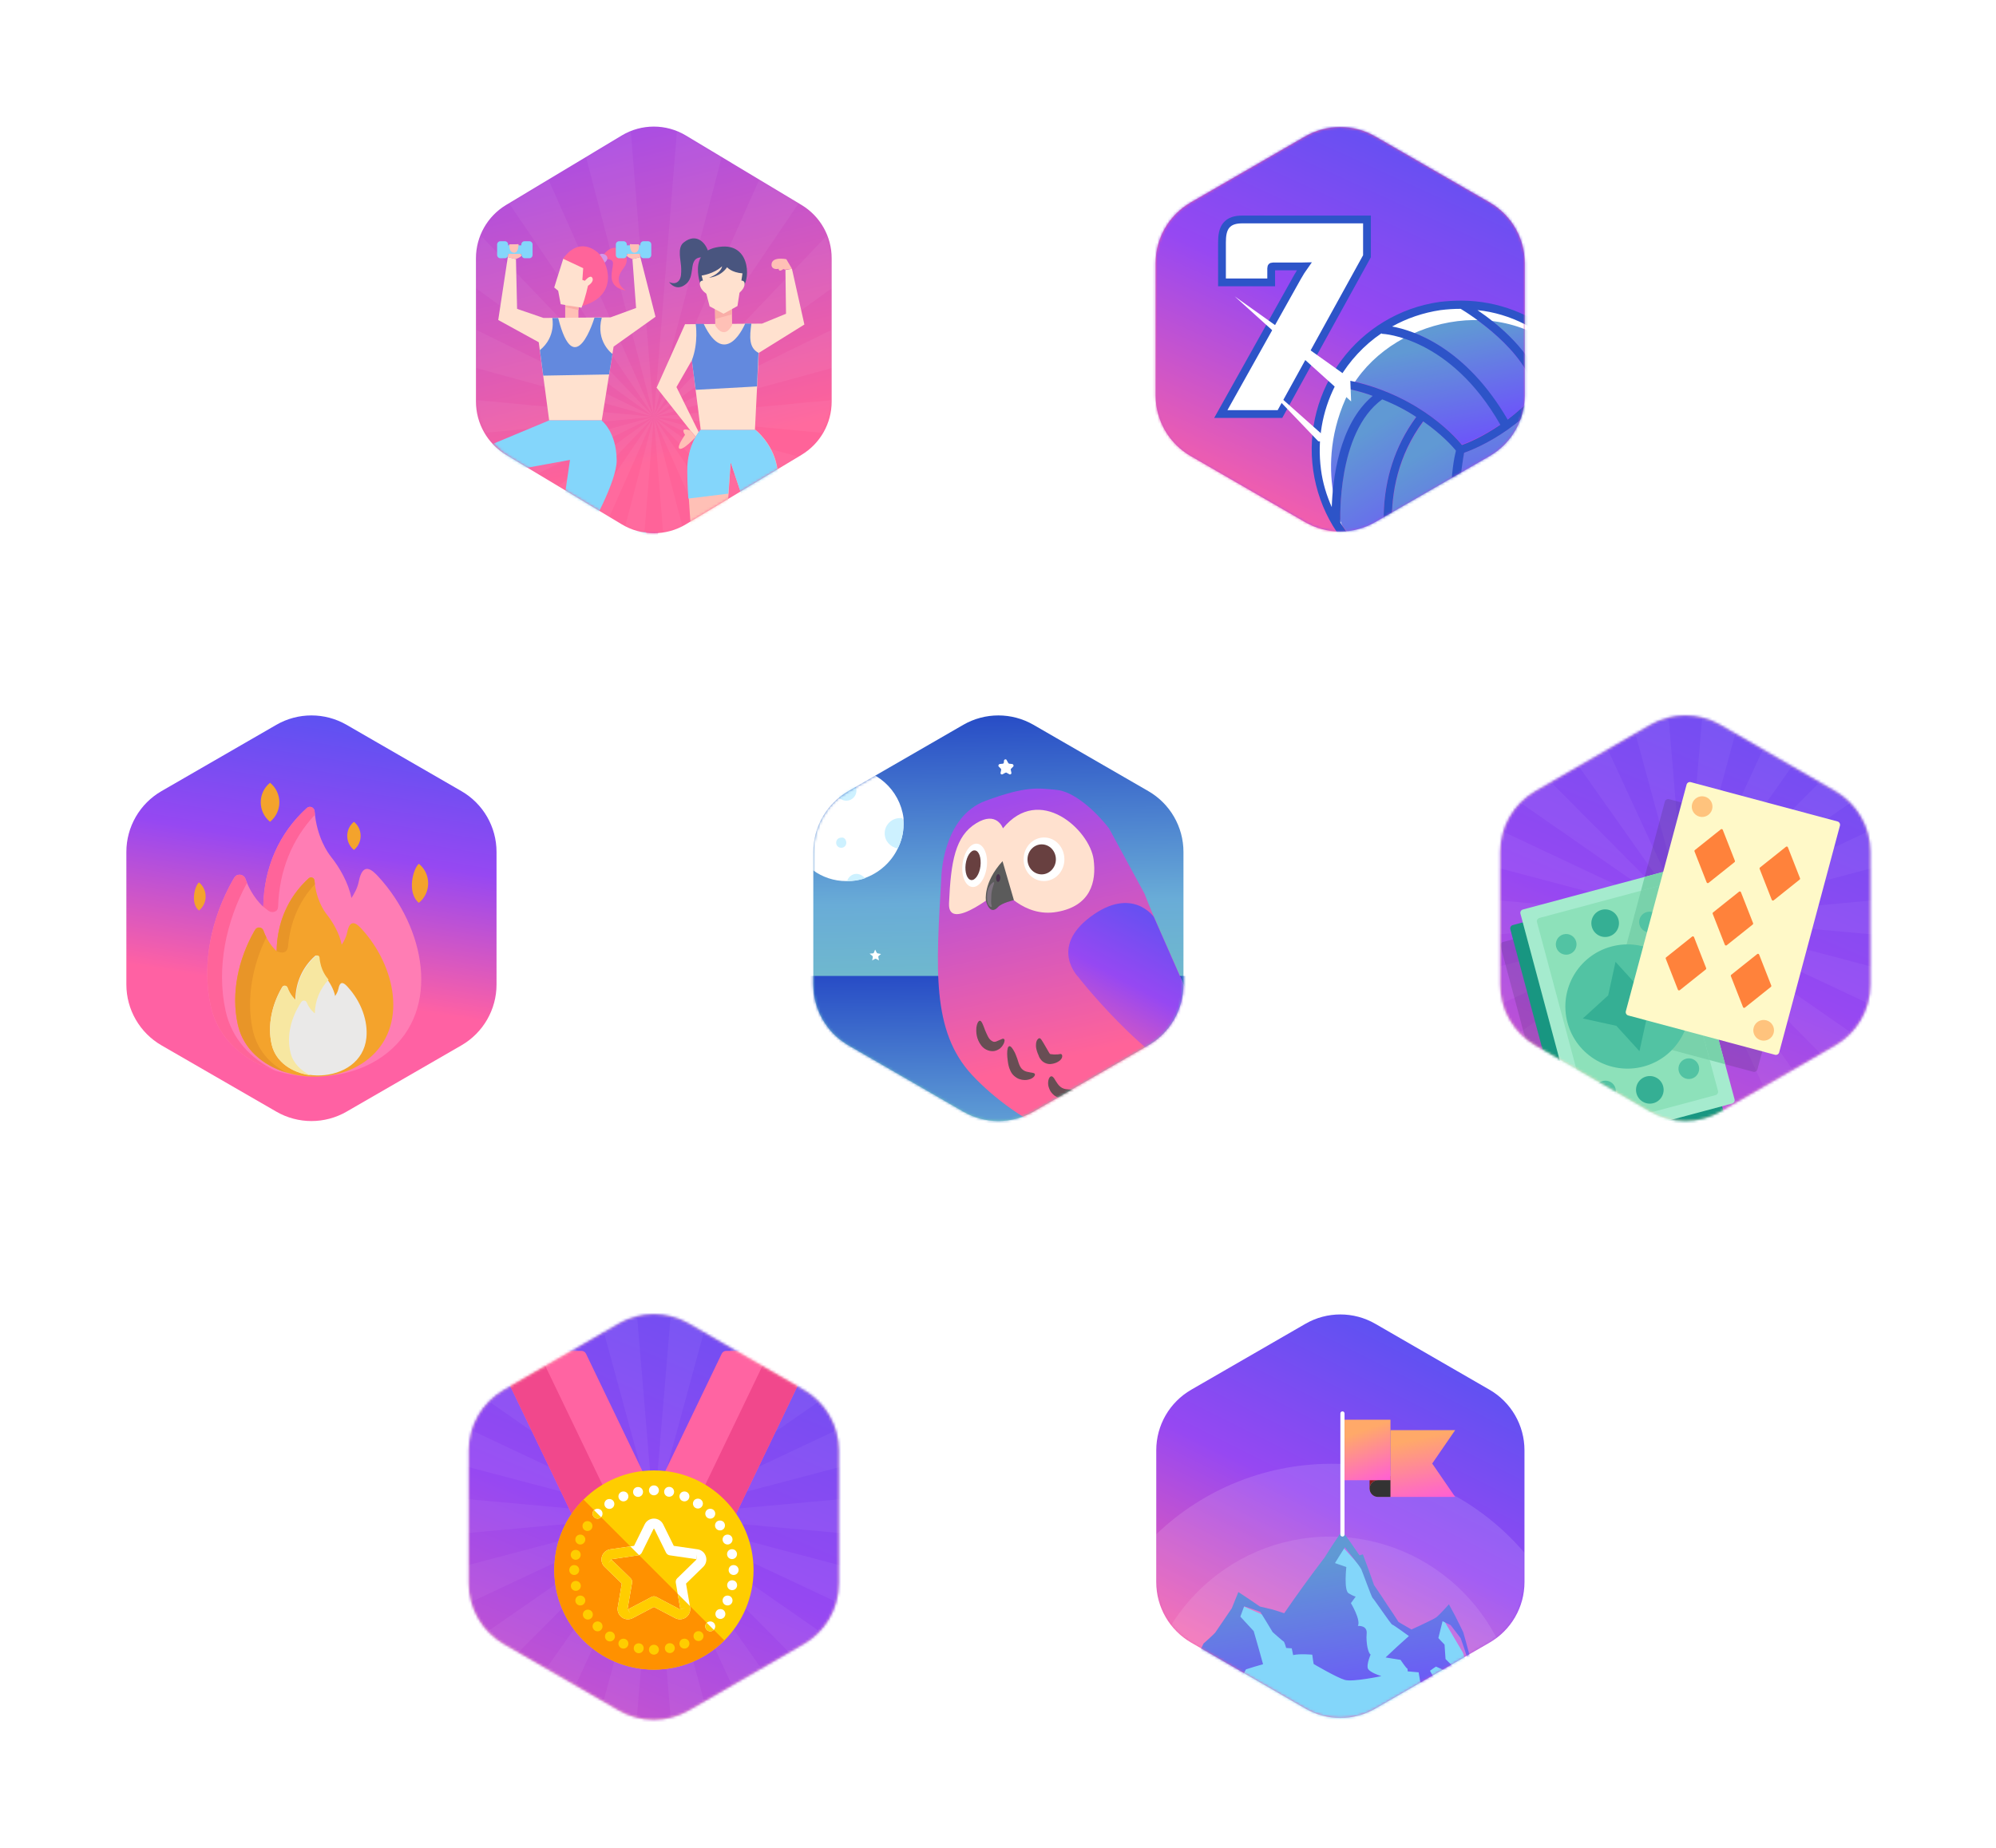 <svg width="770" height="713" viewBox="0 0 770 713" fill="none" xmlns="http://www.w3.org/2000/svg">
<g filter="url(#filter0_d)">
<path d="M636.596 238.631C644.982 233.79 655.314 233.79 663.701 238.631L715.82 268.722C724.206 273.564 729.373 282.512 729.373 292.196V352.378C729.373 362.062 724.206 371.01 715.82 375.852L663.701 405.943C655.314 410.785 644.982 410.785 636.596 405.943L584.476 375.852C576.09 371.01 570.924 362.062 570.924 352.378V292.196C570.924 282.512 576.09 273.564 584.476 268.722L636.596 238.631Z" fill="white"/>
<path d="M636.595 247.667C644.982 242.825 655.314 242.825 663.7 247.667L707.995 273.24C716.381 278.082 721.547 287.03 721.547 296.714V347.861C721.547 357.544 716.381 366.493 707.995 371.335L663.7 396.908C655.314 401.75 644.982 401.75 636.595 396.908L592.301 371.335C583.914 366.493 578.748 357.544 578.748 347.861V296.714C578.748 287.03 583.914 278.082 592.301 273.24L636.595 247.667Z" fill="#FFE1CF"/>
<mask id="mask0" mask-type="alpha" maskUnits="userSpaceOnUse" x="578" y="244" width="144" height="157">
<path d="M636.595 247.667C644.982 242.825 655.314 242.825 663.7 247.667L707.995 273.24C716.381 278.082 721.547 287.03 721.547 296.714V347.861C721.547 357.544 716.381 366.493 707.995 371.335L663.7 396.908C655.314 401.75 644.982 401.75 636.595 396.908L592.301 371.335C583.914 366.493 578.748 357.544 578.748 347.861V296.714C578.748 287.03 583.914 278.082 592.301 273.24L636.595 247.667Z" fill="#FFE1CF"/>
</mask>
<g mask="url(#mask0)">
<rect x="521.398" y="203.377" width="320.746" height="292.511" fill="url(#paint0_linear)"/>
<path opacity="0.05" fill-rule="evenodd" clip-rule="evenodd" d="M933.937 36.227L650.162 321.974L851.722 36.227H782.206L650.166 321.968L727.791 36.227H674.169L650.167 321.962L626.164 36.227H572.544L650.166 321.956L518.13 36.227H448.619L650.163 321.951L366.41 36.227H364.414V123.338L650.158 321.947L364.414 187.496V246.441L650.152 321.944L364.414 295.949V347.94L650.146 321.944L364.414 397.447V456.389L650.141 321.947L364.414 520.544V607.698H366.361L650.136 321.951L448.576 607.698H518.091L650.133 321.956L572.507 607.698H626.129L650.131 321.962L674.134 607.698H727.755L650.132 321.968L782.167 607.698H851.679L650.135 321.974L933.887 607.698H935.884V520.587L650.14 321.977L935.884 456.429V397.484L650.146 321.979L935.884 347.976V295.984L650.152 321.979L935.884 246.478V187.535L650.158 321.977L935.884 123.381V36.227H933.937Z" fill="white"/>
<path opacity="0.2" d="M701.407 293.136L677.975 380.586C677.784 381.296 677.054 381.718 676.344 381.527L653.631 375.441L661.086 403.261C654.932 405.086 648.417 406.071 641.672 406.071C641.407 406.071 641.144 406.064 640.879 406.061C640.196 393.831 630.063 384.124 617.662 384.124C610.711 384.124 604.474 387.175 600.212 392.009C597.637 390.032 595.205 387.877 592.938 385.56L578.876 333.078C578.685 332.368 579.107 331.637 579.817 331.447L631.444 317.614L642.25 277.285C642.44 276.575 643.17 276.153 643.88 276.344L700.466 291.506C701.176 291.696 701.597 292.426 701.407 293.136Z" fill="#3F2F55"/>
<path d="M665.231 398.162C665.421 398.872 665 399.602 664.289 399.792L640.886 406.063C625.58 405.886 611.469 400.671 600.172 391.988L582.641 326.563C582.451 325.853 582.873 325.123 583.583 324.932L640.168 309.77C640.879 309.58 641.609 310.001 641.799 310.712L665.231 398.162Z" fill="#189681"/>
<path d="M669.135 392.149C669.325 392.859 668.904 393.59 668.194 393.78L627.684 404.634C620.241 403.082 613.245 400.314 606.91 396.551L586.546 320.55C586.355 319.84 586.777 319.11 587.487 318.92L644.073 303.758C644.783 303.567 645.513 303.989 645.703 304.699L669.135 392.149Z" fill="#A5EBCE"/>
<path d="M665.511 378.628L619.759 366.368C619.048 366.178 618.627 365.448 618.817 364.738L634.467 306.331L644.071 303.758C644.781 303.567 645.512 303.989 645.702 304.699L665.511 378.628Z" fill="#79D2AB"/>
<path d="M661.807 390.529L618.663 402.09C616.846 401.438 615.065 400.713 613.323 399.915L592.929 323.802C592.738 323.092 593.16 322.362 593.87 322.172L640.167 309.766C640.877 309.576 641.608 309.998 641.798 310.708L662.749 388.898C662.939 389.609 662.518 390.339 661.807 390.529Z" fill="#8DE1BA"/>
<path d="M659.571 377.037L619.759 366.369C619.048 366.179 618.627 365.449 618.817 364.738L633.035 311.678L640.168 309.766C640.878 309.576 641.608 309.998 641.799 310.708L659.571 377.037Z" fill="#79D2AB"/>
<path d="M634.044 379.496C621.259 382.922 608.118 375.334 604.692 362.55C601.267 349.765 608.854 336.624 621.638 333.199C634.423 329.773 647.564 337.36 650.99 350.145C654.415 362.929 646.828 376.07 634.044 379.496ZM637.369 327.605C639.5 327.034 640.764 324.844 640.194 322.713C639.623 320.583 637.432 319.318 635.302 319.889C633.171 320.46 631.906 322.65 632.477 324.781C633.048 326.912 635.238 328.176 637.369 327.605ZM605.218 336.22C607.349 335.649 608.614 333.459 608.043 331.328C607.472 329.198 605.282 327.933 603.151 328.504C601.02 329.075 599.756 331.265 600.327 333.396C600.897 335.527 603.088 336.791 605.218 336.22ZM618.313 385.089C616.182 385.66 614.918 387.85 615.488 389.981C616.059 392.112 618.249 393.376 620.38 392.805C622.511 392.234 623.776 390.044 623.205 387.913C622.634 385.783 620.444 384.518 618.313 385.089ZM655.355 379.299C654.785 377.168 652.594 375.904 650.464 376.475C648.333 377.046 647.068 379.236 647.639 381.366C648.21 383.497 650.4 384.762 652.531 384.191C654.662 383.62 655.926 381.43 655.355 379.299Z" fill="#52C3A3"/>
<path d="M614.081 325.575C613.32 322.734 615.006 319.814 617.847 319.053C620.688 318.292 623.608 319.978 624.369 322.819C625.131 325.66 623.444 328.58 620.604 329.341C617.763 330.102 614.842 328.416 614.081 325.575ZM635.076 383.354C632.235 384.116 630.549 387.036 631.311 389.877C632.072 392.718 634.992 394.404 637.833 393.643C640.674 392.881 642.36 389.961 641.599 387.12C640.838 384.279 637.918 382.593 635.076 383.354ZM635.289 360.648L645.073 351.73L632.141 348.899L623.223 339.115L620.391 352.047L610.607 360.965L623.54 363.797L632.458 373.58L635.289 360.648Z" fill="#35AF94"/>
<path d="M709.793 286.576L686.361 374.026C686.171 374.736 685.441 375.157 684.731 374.967L628.145 359.805C627.435 359.615 627.014 358.885 627.204 358.174L650.636 270.724C650.826 270.014 651.556 269.593 652.267 269.783L708.852 284.945C709.562 285.136 709.984 285.865 709.793 286.576Z" fill="#FFF9C8"/>
<path d="M676.141 324.714L666.125 332.709C665.876 332.908 665.506 332.809 665.389 332.512L660.713 320.58C660.637 320.387 660.696 320.168 660.858 320.038L670.874 312.043C671.123 311.844 671.493 311.944 671.609 312.24L676.286 324.172C676.361 324.365 676.303 324.585 676.141 324.714ZM669.271 300.11L664.595 288.178C664.478 287.882 664.109 287.783 663.86 287.981L653.844 295.976C653.682 296.106 653.623 296.325 653.698 296.518L658.375 308.45C658.491 308.747 658.861 308.846 659.11 308.647L669.126 300.652C669.288 300.523 669.347 300.303 669.271 300.11ZM694.391 306.841L689.715 294.909C689.599 294.613 689.229 294.513 688.98 294.712L678.964 302.707C678.802 302.836 678.742 303.056 678.818 303.249L683.495 315.181C683.611 315.477 683.981 315.577 684.23 315.378L694.246 307.383C694.408 307.254 694.467 307.034 694.391 306.841ZM653.504 329.571C653.387 329.275 653.017 329.175 652.768 329.374L642.752 337.369C642.59 337.499 642.531 337.718 642.607 337.911L647.283 349.843C647.4 350.14 647.77 350.239 648.019 350.04L658.035 342.046C658.197 341.916 658.256 341.696 658.18 341.503L653.504 329.571ZM678.623 336.302C678.507 336.006 678.137 335.906 677.888 336.105L667.872 344.1C667.71 344.23 667.651 344.449 667.727 344.642L672.404 356.574C672.52 356.871 672.89 356.97 673.139 356.771L683.155 348.777C683.317 348.647 683.376 348.427 683.3 348.234L678.623 336.302Z" fill="#FF823B"/>
<path d="M660.488 280.254C659.917 282.385 657.727 283.65 655.596 283.079C653.465 282.508 652.201 280.318 652.772 278.187C653.343 276.056 655.533 274.792 657.664 275.363C659.794 275.934 661.059 278.124 660.488 280.254ZM681.402 361.668C679.272 361.098 677.082 362.362 676.511 364.493C675.94 366.624 677.204 368.814 679.335 369.385C681.466 369.956 683.656 368.691 684.227 366.56C684.798 364.43 683.533 362.239 681.402 361.668Z" fill="#FFC37D"/>
</g>
<path d="M238.672 469.631C247.058 464.79 257.391 464.79 265.777 469.631L317.896 499.722C326.282 504.564 331.449 513.512 331.449 523.196V583.378C331.449 593.062 326.282 602.01 317.896 606.852L265.777 636.943C257.391 641.785 247.058 641.785 238.672 636.943L186.553 606.852C178.166 602.01 173 593.062 173 583.378V523.196C173 513.512 178.166 504.564 186.553 499.722L238.672 469.631Z" fill="white"/>
<path d="M238.671 478.667C247.058 473.825 257.39 473.825 265.777 478.667L310.071 504.24C318.457 509.082 323.624 518.03 323.624 527.714V578.861C323.624 588.544 318.457 597.493 310.071 602.335L265.777 627.908C257.39 632.75 247.058 632.75 238.671 627.908L194.377 602.335C185.99 597.493 180.824 588.544 180.824 578.861V527.714C180.824 518.03 185.99 509.082 194.377 504.24L238.671 478.667Z" fill="#FFE1CF"/>
<mask id="mask1" mask-type="alpha" maskUnits="userSpaceOnUse" x="180" y="475" width="144" height="157">
<path d="M238.671 478.667C247.058 473.825 257.39 473.825 265.777 478.667L310.071 504.24C318.457 509.082 323.624 518.03 323.624 527.714V578.861C323.624 588.544 318.457 597.493 310.071 602.335L265.777 627.908C257.39 632.75 247.058 632.75 238.671 627.908L194.377 602.335C185.99 597.493 180.824 588.544 180.824 578.861V527.714C180.824 518.03 185.99 509.082 194.377 504.24L238.671 478.667Z" fill="#FFE1CF"/>
</mask>
<g mask="url(#mask1)">
<rect x="123.475" y="434.377" width="320.746" height="292.511" fill="url(#paint1_linear)"/>
<path opacity="0.05" fill-rule="evenodd" clip-rule="evenodd" d="M536.013 267.228L252.239 552.974L453.798 267.228H384.282L252.242 552.968L329.867 267.228H276.245L252.243 552.962L228.241 267.228H174.62L252.242 552.956L120.207 267.228H50.695L252.239 552.951L-31.513 267.228H-33.51V354.338L252.234 552.947L-33.51 418.496V477.441L252.229 552.944L-33.51 526.949V578.94L252.222 552.944L-33.51 628.447V687.389L252.217 552.947L-33.51 751.544V838.698H-31.563L252.212 552.951L50.652 838.698H120.168L252.209 552.956L174.583 838.698H228.205L252.207 552.962L276.21 838.698H329.831L252.209 552.968L384.243 838.698H453.756L252.211 552.974L535.964 838.698H537.96V751.587L252.216 552.977L537.96 687.429V628.484L252.222 552.979L537.96 578.976V526.984L252.228 552.979L537.96 477.478V418.535L252.234 552.977L537.96 354.381V267.228H536.013Z" fill="white"/>
<path d="M256.246 536.423L278.418 490.308C278.738 489.642 279.41 489.219 280.15 489.219H311.123C311.783 489.219 312.397 489.558 312.749 490.117C313.1 490.677 313.14 491.377 312.854 491.972L283.459 553.114C283.221 553.609 282.784 553.978 282.257 554.13C282.084 554.179 281.906 554.204 281.727 554.204C281.367 554.204 281.011 554.102 280.699 553.906L256.95 538.88C256.126 538.358 255.824 537.301 256.246 536.423Z" fill="#FF64A2"/>
<path d="M296.906 489.219H311.12C311.78 489.219 312.394 489.558 312.747 490.117C313.098 490.677 313.137 491.377 312.852 491.972L283.457 553.114C283.218 553.609 282.781 553.978 282.254 554.13C282.081 554.179 281.903 554.204 281.725 554.204C281.365 554.204 281.008 554.102 280.697 553.906L269.279 546.682L296.906 489.219Z" fill="#F1488C"/>
<path d="M248.232 536.423L226.061 490.308C225.74 489.642 225.069 489.219 224.329 489.219H193.356C192.696 489.219 192.082 489.558 191.73 490.117C191.379 490.677 191.339 491.377 191.625 491.972L221.02 553.114C221.258 553.609 221.695 553.978 222.222 554.13C222.395 554.179 222.573 554.204 222.752 554.204C223.112 554.204 223.468 554.102 223.78 553.906L247.529 538.88C248.352 538.358 248.654 537.301 248.232 536.423Z" fill="#FF64A2"/>
<path d="M207.571 489.219H193.356C192.696 489.219 192.082 489.558 191.73 490.117C191.379 490.677 191.339 491.377 191.625 491.972L221.02 553.114C221.258 553.609 221.695 553.978 222.222 554.13C222.395 554.179 222.573 554.204 222.752 554.204C223.112 554.204 223.468 554.102 223.78 553.906L235.197 546.682L207.571 489.219Z" fill="#F1488C"/>
<path d="M252.268 612.191C273.491 612.191 290.695 594.987 290.695 573.764C290.695 552.541 273.491 535.336 252.268 535.336C231.045 535.336 213.84 552.541 213.84 573.764C213.84 594.987 231.045 612.191 252.268 612.191Z" fill="#FFCD00"/>
<path d="M252.268 612.186C262.879 612.186 272.486 607.885 279.44 600.931L225.095 546.586C218.141 553.54 213.84 563.147 213.84 573.758C213.84 594.981 231.044 612.186 252.268 612.186Z" fill="#FF9100"/>
<path d="M262.313 592.78C261.682 592.78 261.048 592.628 260.463 592.321L252.265 588.012L244.067 592.321C242.72 593.027 241.115 592.91 239.888 592.017C238.656 591.122 238.052 589.634 238.309 588.134L239.874 579.008L233.241 572.545C232.151 571.481 231.766 569.922 232.237 568.474C232.708 567.026 233.935 565.99 235.442 565.77L244.606 564.439L248.705 556.135C249.377 554.771 250.741 553.923 252.263 553.922H252.265C253.788 553.922 255.152 554.77 255.826 556.135L259.924 564.439L269.086 565.77C270.595 565.99 271.822 567.026 272.293 568.474C272.764 569.922 272.379 571.481 271.289 572.544L264.656 579.008L266.223 588.134C266.48 589.634 265.876 591.122 264.643 592.017C263.947 592.523 263.133 592.78 262.313 592.78ZM235.924 569.792L243.279 576.961C243.731 577.403 243.938 578.039 243.831 578.662L242.095 588.784L243.174 590.62L242.281 588.919L251.372 584.14C251.931 583.845 252.599 583.845 253.158 584.14L262.249 588.919L264.33 588.459L262.436 588.784L260.699 578.662C260.592 578.039 260.798 577.403 261.251 576.961L268.606 569.792L268.811 567.672L268.535 569.574L258.372 568.097C257.746 568.006 257.205 567.613 256.926 567.045L252.381 557.836C252.381 557.838 252.267 557.837 252.197 557.836C252.169 557.836 252.15 557.836 252.15 557.836L247.604 567.046C247.324 567.613 246.784 568.006 246.157 568.097L235.995 569.574L234.582 571.169L235.924 569.792Z" fill="white"/>
<path d="M283.013 575.681C282.512 575.681 282.013 575.469 281.647 575.124C281.283 574.759 281.092 574.259 281.092 573.76C281.092 573.26 281.283 572.761 281.647 572.396C282.358 571.685 283.646 571.685 284.357 572.396C284.723 572.761 284.935 573.26 284.935 573.76C284.935 574.259 284.723 574.759 284.357 575.124C284.012 575.469 283.513 575.681 283.013 575.681Z" fill="white"/>
<path d="M252.271 544.941C251.751 544.941 251.271 544.729 250.905 544.384C250.541 544.019 250.35 543.519 250.35 543.02C250.35 542.52 250.541 542.02 250.905 541.655C251.616 540.944 252.903 540.944 253.615 541.655C253.98 542.02 254.192 542.52 254.192 543.02C254.192 543.519 253.98 544.019 253.615 544.384C253.269 544.729 252.77 544.941 252.271 544.941Z" fill="white"/>
<path d="M230.519 553.953C230.02 553.953 229.519 553.741 229.174 553.376C228.808 553.03 228.598 552.53 228.598 552.031C228.598 551.513 228.808 551.013 229.174 550.667C229.866 549.956 231.172 549.956 231.883 550.667C232.247 551.032 232.44 551.513 232.44 552.031C232.44 552.53 232.247 553.03 231.883 553.376C231.517 553.741 231.037 553.953 230.519 553.953Z" fill="white"/>
<path d="M274 597.415C273.5 597.415 272.999 597.222 272.635 596.858C272.29 596.512 272.078 596.012 272.078 595.493C272.078 594.993 272.29 594.494 272.635 594.148C273.365 593.418 274.634 593.418 275.363 594.148C275.709 594.494 275.921 594.993 275.921 595.493C275.921 596.011 275.709 596.492 275.363 596.858C274.998 597.223 274.499 597.415 274 597.415Z" fill="white"/>
<path d="M274 553.953C273.5 553.953 272.999 553.741 272.635 553.396C272.29 553.03 272.078 552.53 272.078 552.031C272.078 551.513 272.29 551.013 272.635 550.667C273.346 549.956 274.634 549.956 275.363 550.667C275.709 551.013 275.921 551.513 275.921 552.031C275.921 552.53 275.709 553.03 275.363 553.396C274.998 553.741 274.499 553.953 274 553.953Z" fill="white"/>
<path d="M280.667 563.92C280.168 563.92 279.669 563.708 279.303 563.343C278.958 562.997 278.746 562.497 278.746 561.998C278.746 561.479 278.958 560.979 279.303 560.634C280.033 559.923 281.302 559.923 282.031 560.634C282.378 560.979 282.589 561.479 282.589 561.998C282.589 562.497 282.378 562.997 282.031 563.343C281.668 563.708 281.167 563.92 280.667 563.92Z" fill="white"/>
<path d="M240.492 547.284C239.993 547.284 239.494 547.073 239.148 546.708C238.782 546.362 238.57 545.862 238.57 545.362C238.57 544.863 238.782 544.363 239.148 543.998C239.857 543.287 241.146 543.287 241.856 543.998C242.221 544.363 242.413 544.844 242.413 545.362C242.413 545.862 242.221 546.362 241.856 546.727C241.492 547.073 241.011 547.284 240.492 547.284Z" fill="white"/>
<path d="M280.666 587.435C280.166 587.435 279.667 587.244 279.301 586.878C278.956 586.513 278.744 586.033 278.744 585.514C278.744 585.015 278.956 584.515 279.301 584.169C280.012 583.44 281.318 583.44 282.029 584.169C282.377 584.515 282.587 585.015 282.587 585.514C282.587 586.033 282.377 586.513 282.029 586.878C281.666 587.244 281.165 587.435 280.666 587.435Z" fill="white"/>
<path d="M264.029 547.284C263.53 547.284 263.031 547.073 262.665 546.727C262.319 546.362 262.107 545.862 262.107 545.362C262.107 544.844 262.319 544.345 262.665 543.998C263.376 543.287 264.663 543.287 265.393 543.998C265.74 544.363 265.95 544.844 265.95 545.362C265.95 545.862 265.74 546.362 265.393 546.727C265.029 547.073 264.53 547.284 264.029 547.284Z" fill="white"/>
<path d="M282.398 569.554C281.878 569.554 281.379 569.341 281.034 568.996C280.668 568.631 280.477 568.131 280.477 567.632C280.477 567.132 280.668 566.633 281.034 566.267C281.745 565.557 283.032 565.557 283.743 566.267C284.107 566.633 284.319 567.132 284.319 567.632C284.319 568.131 284.107 568.63 283.743 568.996C283.396 569.342 282.897 569.554 282.398 569.554Z" fill="white"/>
<path d="M246.14 545.554C245.62 545.554 245.14 545.343 244.776 544.997C244.41 544.632 244.219 544.152 244.219 543.633C244.219 543.134 244.41 542.634 244.776 542.269C245.487 541.558 246.774 541.558 247.504 542.269C247.849 542.634 248.061 543.134 248.061 543.633C248.061 544.132 247.849 544.632 247.504 544.997C247.139 545.343 246.639 545.554 246.14 545.554Z" fill="white"/>
<path d="M277.902 592.651C277.401 592.651 276.902 592.44 276.538 592.095C276.191 591.729 275.98 591.249 275.98 590.73C275.98 590.231 276.191 589.732 276.538 589.366C277.249 588.655 278.555 588.655 279.266 589.366C279.611 589.731 279.823 590.231 279.823 590.73C279.823 591.249 279.611 591.729 279.266 592.095C278.9 592.44 278.401 592.651 277.902 592.651Z" fill="white"/>
<path d="M269.236 550.049C268.737 550.049 268.238 549.838 267.872 549.492C267.526 549.127 267.314 548.628 267.314 548.128C267.314 547.609 267.527 547.129 267.872 546.764C268.583 546.053 269.891 546.053 270.581 546.764C270.947 547.11 271.157 547.609 271.157 548.128C271.157 548.628 270.947 549.127 270.581 549.492C270.236 549.838 269.737 550.049 269.236 550.049Z" fill="white"/>
<path d="M277.75 558.488C277.25 558.488 276.749 558.296 276.385 557.931C276.038 557.585 275.828 557.085 275.828 556.567C275.828 556.067 276.038 555.567 276.385 555.202C277.115 554.491 278.384 554.491 279.113 555.202C279.478 555.567 279.671 556.067 279.671 556.567C279.671 557.085 279.477 557.584 279.113 557.931C278.748 558.296 278.267 558.488 277.75 558.488Z" fill="white"/>
<path d="M235.076 550.182C234.556 550.182 234.076 549.99 233.712 549.625C233.364 549.279 233.154 548.779 233.154 548.279C233.154 547.761 233.364 547.262 233.712 546.915C234.423 546.204 235.728 546.204 236.44 546.915C236.785 547.261 236.997 547.761 236.997 548.279C236.997 548.779 236.785 549.279 236.44 549.625C236.074 549.99 235.575 550.182 235.076 550.182Z" fill="white"/>
<path d="M282.437 581.537C281.938 581.537 281.439 581.344 281.073 580.98C280.727 580.614 280.516 580.134 280.516 579.615C280.516 579.116 280.728 578.616 281.073 578.251C281.803 577.54 283.071 577.54 283.801 578.251C284.167 578.616 284.358 579.116 284.358 579.615C284.358 580.134 284.167 580.614 283.801 580.98C283.437 581.345 282.957 581.537 282.437 581.537Z" fill="white"/>
<path d="M258.128 545.494C257.609 545.494 257.128 545.302 256.764 544.937C256.417 544.572 256.207 544.091 256.207 543.573C256.207 543.073 256.417 542.573 256.764 542.227C257.475 541.497 258.762 541.497 259.492 542.227C259.838 542.573 260.05 543.073 260.05 543.573C260.05 544.091 259.837 544.59 259.492 544.937C259.127 545.302 258.628 545.494 258.128 545.494Z" fill="white"/>
<path d="M262.313 592.781C263.133 592.781 263.947 592.524 264.643 592.018C265.876 591.123 266.48 589.635 266.223 588.135L266.136 587.629L261.431 582.923L262.437 588.784L264.33 588.46L262.249 588.919L253.158 584.14C252.599 583.846 251.931 583.846 251.372 584.14L242.281 588.919L243.174 590.62L242.095 588.784L243.831 578.662C243.938 578.039 243.731 577.403 243.279 576.961L235.924 569.792L234.582 571.169L235.995 569.574L246.157 568.097C246.28 568.079 246.395 568.041 246.509 568.001L243.157 564.649L235.442 565.77C233.935 565.99 232.708 567.026 232.237 568.474C231.766 569.922 232.151 571.481 233.241 572.545L239.874 579.008L238.309 588.135C238.052 589.635 238.656 591.123 239.888 592.018C241.115 592.91 242.72 593.027 244.067 592.321L252.265 588.012L260.463 592.321C261.048 592.629 261.682 592.781 262.313 592.781Z" fill="#FFCD00"/>
<path d="M221.529 575.681C221.028 575.681 220.529 575.469 220.163 575.124C219.817 574.759 219.607 574.259 219.607 573.76C219.607 573.26 219.818 572.761 220.163 572.396C220.874 571.685 222.161 571.685 222.872 572.396C223.238 572.761 223.45 573.26 223.45 573.76C223.45 574.259 223.238 574.759 222.872 575.124C222.527 575.469 222.028 575.681 221.529 575.681Z" fill="#FFCD00"/>
<path d="M252.271 606.424C251.77 606.424 251.271 606.212 250.905 605.867C250.541 605.502 250.35 605.002 250.35 604.503C250.35 604.003 250.541 603.504 250.905 603.139C251.637 602.428 252.903 602.428 253.615 603.139C253.98 603.504 254.192 604.003 254.192 604.503C254.192 605.002 253.98 605.502 253.615 605.867C253.269 606.212 252.77 606.424 252.271 606.424Z" fill="#FFCD00"/>
<path d="M230.519 597.414C230.02 597.414 229.519 597.221 229.174 596.857C228.808 596.491 228.598 595.991 228.598 595.492C228.598 594.992 228.808 594.493 229.174 594.147C229.885 593.436 231.172 593.417 231.883 594.147C232.247 594.493 232.44 594.992 232.44 595.492C232.44 595.991 232.247 596.49 231.883 596.857C231.538 597.222 231.037 597.414 230.519 597.414Z" fill="#FFCD00"/>
<path d="M223.875 587.435C223.355 587.435 222.856 587.244 222.51 586.878C222.145 586.513 221.953 586.014 221.953 585.514C221.953 585.015 222.145 584.515 222.51 584.169C223.221 583.44 224.509 583.44 225.22 584.169C225.584 584.515 225.796 585.015 225.796 585.514C225.796 586.014 225.584 586.513 225.22 586.878C224.873 587.244 224.374 587.435 223.875 587.435Z" fill="#FFCD00"/>
<path d="M264.027 604.077C263.528 604.077 263.029 603.884 262.663 603.52C262.317 603.174 262.105 602.674 262.105 602.155C262.105 601.656 262.318 601.156 262.663 600.791C263.393 600.08 264.661 600.08 265.391 600.791C265.738 601.156 265.948 601.656 265.948 602.155C265.948 602.655 265.738 603.154 265.391 603.52C265.027 603.884 264.528 604.077 264.027 604.077Z" fill="#FFCD00"/>
<path d="M223.873 563.92C223.353 563.92 222.854 563.708 222.508 563.343C222.143 562.997 221.951 562.497 221.951 561.998C221.951 561.479 222.143 560.979 222.508 560.634C223.22 559.923 224.507 559.923 225.218 560.634C225.582 560.999 225.794 561.479 225.794 561.998C225.794 562.497 225.582 562.997 225.218 563.343C224.871 563.708 224.372 563.92 223.873 563.92Z" fill="#FFCD00"/>
<path d="M240.492 604.079C239.993 604.079 239.494 603.887 239.148 603.522C238.782 603.157 238.57 602.676 238.57 602.158C238.57 601.658 238.782 601.158 239.148 600.812C239.857 600.082 241.146 600.082 241.856 600.812C242.221 601.158 242.413 601.658 242.413 602.158C242.413 602.676 242.221 603.157 241.856 603.522C241.511 603.887 241.011 604.079 240.492 604.079Z" fill="#FFCD00"/>
<path d="M222.14 581.805C221.641 581.805 221.142 581.593 220.776 581.248C220.431 580.883 220.219 580.383 220.219 579.884C220.219 579.384 220.431 578.885 220.776 578.52C221.506 577.809 222.774 577.809 223.504 578.52C223.851 578.885 224.061 579.384 224.061 579.884C224.061 580.383 223.851 580.883 223.504 581.248C223.14 581.593 222.639 581.805 222.14 581.805Z" fill="#FFCD00"/>
<path d="M258.4 605.811C257.882 605.811 257.381 605.6 257.036 605.254C256.67 604.889 256.479 604.39 256.479 603.89C256.479 603.391 256.67 602.891 257.036 602.526C257.747 601.814 259.034 601.814 259.745 602.526C260.109 602.891 260.321 603.391 260.321 603.89C260.321 604.39 260.109 604.889 259.745 605.254C259.4 605.6 258.899 605.811 258.4 605.811Z" fill="#FFCD00"/>
<path d="M226.636 558.714C226.118 558.714 225.619 558.503 225.272 558.157C224.908 557.792 224.715 557.292 224.715 556.793C224.715 556.274 224.908 555.794 225.272 555.429C225.983 554.718 227.27 554.718 227.981 555.429C228.347 555.794 228.557 556.293 228.557 556.793C228.557 557.292 228.347 557.792 227.981 558.157C227.636 558.503 227.137 558.714 226.636 558.714Z" fill="#FFCD00"/>
<path d="M235.302 601.31C234.783 601.31 234.283 601.099 233.938 600.753C233.572 600.388 233.381 599.908 233.381 599.389C233.381 598.889 233.572 598.39 233.938 598.044C234.647 597.314 235.936 597.314 236.646 598.044C237.011 598.39 237.223 598.889 237.223 599.389C237.223 599.908 237.011 600.388 236.646 600.753C236.301 601.099 235.801 601.31 235.302 601.31Z" fill="#FFCD00"/>
<path d="M226.773 592.879C226.274 592.879 225.775 592.667 225.409 592.303C225.063 591.956 224.852 591.457 224.852 590.957C224.852 590.438 225.064 589.958 225.409 589.593C226.139 588.882 227.426 588.882 228.137 589.593C228.503 589.958 228.694 590.438 228.694 590.957C228.694 591.457 228.503 591.956 228.137 592.303C227.773 592.667 227.293 592.879 226.773 592.879Z" fill="#FFCD00"/>
<path d="M269.464 601.163C268.947 601.163 268.447 600.971 268.1 600.606C267.736 600.261 267.543 599.76 267.543 599.242C267.543 598.743 267.736 598.243 268.1 597.897C268.793 597.186 270.098 597.166 270.81 597.897C271.175 598.243 271.386 598.743 271.386 599.242C271.386 599.76 271.175 600.261 270.81 600.606C270.464 600.971 269.965 601.163 269.464 601.163Z" fill="#FFCD00"/>
<path d="M222.083 569.818C221.584 569.818 221.085 569.607 220.719 569.242C220.374 568.896 220.162 568.397 220.162 567.897C220.162 567.378 220.374 566.897 220.719 566.532C221.43 565.821 222.738 565.821 223.449 566.532C223.813 566.897 224.005 567.378 224.005 567.897C224.005 568.397 223.813 568.896 223.449 569.242C223.084 569.607 222.585 569.818 222.083 569.818Z" fill="#FFCD00"/>
<path d="M246.391 605.866C245.892 605.866 245.393 605.654 245.045 605.289C244.681 604.944 244.488 604.444 244.488 603.944C244.488 603.426 244.682 602.926 245.045 602.58C245.757 601.869 247.044 601.869 247.755 602.58C248.121 602.926 248.312 603.426 248.312 603.944C248.312 604.444 248.121 604.944 247.755 605.289C247.41 605.654 246.911 605.866 246.391 605.866Z" fill="#FFCD00"/>
<path d="M229.172 550.669C228.808 551.014 228.598 551.513 228.598 552.03C228.598 552.529 228.808 553.029 229.174 553.375C229.519 553.74 230.02 553.952 230.519 553.952C231.035 553.952 231.514 553.74 231.88 553.377L229.172 550.669Z" fill="#FFCD00"/>
<path d="M274.001 597.414C274.499 597.414 274.997 597.222 275.363 596.858L272.646 594.142C272.644 594.144 272.64 594.145 272.637 594.147C272.292 594.493 272.08 594.993 272.08 595.493C272.08 596.01 272.292 596.51 272.637 596.857C273.001 597.222 273.502 597.414 274.001 597.414Z" fill="#FFCD00"/>
</g>
<path d="M503.672 469.631C512.058 464.79 522.391 464.79 530.777 469.631L582.896 499.722C591.282 504.564 596.449 513.512 596.449 523.196V583.378C596.449 593.062 591.282 602.01 582.896 606.852L530.777 636.943C522.391 641.785 512.058 641.785 503.672 636.943L451.553 606.852C443.166 602.01 438 593.062 438 583.378V523.196C438 513.512 443.166 504.564 451.553 499.722L503.672 469.631Z" fill="white"/>
<path d="M503.594 478.769C511.936 473.952 522.215 473.952 530.557 478.769L574.619 504.208C582.961 509.024 588.1 517.925 588.1 527.558V578.437C588.1 588.069 582.961 596.971 574.619 601.787L530.557 627.226C522.215 632.043 511.936 632.043 503.594 627.226L459.532 601.787C451.19 596.971 446.051 588.069 446.051 578.437V527.558C446.051 517.925 451.19 509.024 459.532 504.208L503.594 478.769Z" fill="url(#paint2_linear)"/>
<mask id="mask2" mask-type="alpha" maskUnits="userSpaceOnUse" x="446" y="475" width="143" height="156">
<path d="M503.594 478.769C511.936 473.952 522.215 473.952 530.557 478.769L574.619 504.208C582.961 509.024 588.1 517.925 588.1 527.558V578.437C588.1 588.069 582.961 596.971 574.619 601.787L530.557 627.226C522.215 632.043 511.936 632.043 503.594 627.226L459.532 601.787C451.19 596.971 446.051 588.069 446.051 578.437V527.558C446.051 517.925 451.19 509.024 459.532 504.208L503.594 478.769Z" fill="url(#paint3_linear)"/>
</mask>
<g mask="url(#mask2)">
<path d="M476.439 586.368L460.904 623.49L516.384 657.482C526.296 654.053 546.476 646.927 547.896 645.853C549.316 644.78 562.395 627.218 568.756 618.571L564.318 605.6L555.885 591.288L543.901 599.339L539.463 595.314L525.704 573.398L516.384 563.111L496.855 595.314L476.439 586.368Z" fill="#62CCF9"/>
<path opacity="0.124" fill-rule="evenodd" clip-rule="evenodd" d="M513.706 728.259C567.686 728.259 611.446 684.499 611.446 630.518C611.446 576.537 567.686 532.777 513.706 532.777C459.725 532.777 415.965 576.537 415.965 630.518C415.965 684.499 459.725 728.259 513.706 728.259Z" fill="white"/>
<path opacity="0.1" fill-rule="evenodd" clip-rule="evenodd" d="M513.145 706.914C553.165 706.914 585.608 674.219 585.608 633.889C585.608 593.559 553.165 560.864 513.145 560.864C473.124 560.864 440.682 593.559 440.682 633.889C440.682 674.219 473.124 706.914 513.145 706.914Z" fill="white"/>
<path d="M457.514 616.916C460.05 611.025 461.433 608.041 464.276 602.15C464.276 602.15 468.503 598.401 468.887 597.789C469.272 597.177 475.189 588.532 475.189 588.532C476.188 586.007 476.726 584.783 477.725 582.258C481.106 584.477 482.72 585.548 486.025 587.843C487.946 588.302 488.945 588.532 490.866 588.991C492.711 589.526 493.556 589.832 495.4 590.444C500.395 583.176 505.544 576.061 510.924 569.022C513.075 565.656 514.151 563.896 516.457 560.53C516.995 559.765 517.225 559.382 517.763 558.617C520.53 562.366 521.836 564.279 524.449 568.104C524.987 567.951 525.218 567.875 525.756 567.722C527.523 572.465 528.445 574.837 530.059 579.58C532.211 582.717 533.287 584.324 535.362 587.537C537.052 589.985 537.898 591.286 539.511 593.811C541.51 594.958 542.509 595.57 544.507 596.718C544.507 596.718 552.883 592.893 554.036 592.051C555.189 591.21 558.954 587.002 558.954 587.002C559.876 588.685 560.338 589.526 561.183 591.133C562.566 593.811 563.181 595.111 564.487 597.789C565.486 601.385 566.024 603.145 566.947 606.741C569.636 613.091 570.866 616.228 573.248 622.654C570.558 616.687 569.175 613.703 566.101 607.812C565.102 604.675 564.564 603.145 563.488 600.084C561.951 598.095 561.183 597.101 559.646 595.035C558.416 594.423 557.801 594.117 556.495 593.505C555.88 596.106 555.496 597.407 554.881 600.008C555.803 601.003 556.265 601.538 557.264 602.533C557.417 604.751 557.494 605.899 557.648 608.118C558.647 609.112 559.185 609.648 560.184 610.643C562.566 612.326 563.719 613.167 566.024 614.85C563.719 614.009 562.489 613.55 560.184 612.708C559.723 612.938 559.492 613.091 559.108 613.32C557.033 612.402 556.034 611.943 553.959 611.025C553.037 611.637 552.576 611.943 551.654 612.632C553.805 616.457 554.804 618.37 556.802 622.195C554.113 621.201 552.806 620.742 550.117 619.747C549.194 618.599 548.81 618.064 547.888 616.916C547.657 615.462 547.504 614.697 547.273 613.244C545.583 613.091 544.737 613.014 543.047 612.861C543.047 612.861 543.047 611.714 542.816 611.714C542.509 611.714 540.28 608.424 540.28 608.424C537.975 608.041 536.822 607.888 534.516 607.506C538.051 604.139 539.819 602.533 543.508 599.243C543.508 599.243 537.437 594.805 537.052 594.805C536.668 594.805 529.905 584.783 529.521 584.553C529.137 584.324 525.756 574.837 525.141 573.46C524.449 572.083 518.839 564.967 518.839 564.967C517.302 567.416 516.457 568.64 514.997 571.088C516.764 571.7 517.61 572.006 519.377 572.618C519.377 572.618 518.378 581.57 520.222 582.717C522.067 583.865 522.989 584.018 522.989 584.018C522.22 585.012 521.913 585.548 521.145 586.543C521.145 586.543 525.064 593.046 523.834 595.341C523.834 595.341 527.6 594.958 527.216 598.401C526.908 601.844 527.83 606.052 528.753 606.358C528.753 606.358 527.293 609.724 527.6 611.484C527.907 613.244 532.902 614.697 532.902 614.697C532.902 614.697 521.836 617.069 518.762 616.151C515.611 615.233 506.774 610.03 506.774 610.03C506.774 610.03 506.313 607.429 506.236 606.435C506.236 606.435 501.471 605.976 498.858 606.588C498.628 605.593 498.551 605.057 498.321 603.986C497.475 603.91 497.014 603.91 496.169 603.833C496.169 603.833 495.477 601.385 495.17 601.309C494.862 601.232 490.943 597.713 490.943 597.713C489.099 594.576 488.1 593.046 486.178 589.909C483.719 588.991 482.49 588.608 479.954 587.767C479.339 589.373 479.108 590.138 478.494 591.745C480.568 593.964 481.567 595.035 483.642 597.33C485.103 602.456 485.871 604.981 487.254 610.107C484.565 610.872 483.258 611.255 480.645 612.096C479.723 613.856 479.262 614.697 478.417 616.457C475.957 617.528 474.728 618.064 472.346 619.211C469.579 619.747 468.196 619.976 465.429 620.589C465.429 618.982 465.506 618.217 465.506 616.61C463.815 616.457 462.893 616.304 461.203 616.151C458.743 617.987 457.591 618.676 455.285 620.129C456.13 618.829 456.592 618.217 457.514 616.916Z" fill="url(#paint4_linear)"/>
</g>
<path d="M536.399 537.513H528.348V542.344H536.399V537.513Z" fill="#871B1B"/>
<path d="M517.881 512.555C517.437 512.555 517.076 512.915 517.076 513.36V515.775V560.058C517.076 560.503 517.437 560.863 517.881 560.863C518.326 560.863 518.686 560.503 518.686 560.058V515.775V513.36C518.686 512.915 518.326 512.555 517.881 512.555Z" fill="white"/>
<path d="M536.401 515.776H518.688V539.126H536.401V515.776Z" fill="url(#paint5_linear)"/>
<path d="M536.399 519.801V539.124H531.568C529.79 539.124 528.348 540.566 528.348 542.345C528.348 544.123 529.79 545.565 531.568 545.565H534.789H561.359L552.502 532.683L561.359 519.801H536.399Z" fill="url(#paint6_linear)"/>
<path d="M528.348 542.345C528.348 544.123 529.79 545.565 531.568 545.565H534.789H536.399V539.124H531.568C529.79 539.124 528.348 540.566 528.348 542.345Z" fill="#333333"/>
<path d="M371.596 238.631C379.982 233.79 390.314 233.79 398.701 238.631L450.82 268.722C459.206 273.564 464.373 282.512 464.373 292.196V352.378C464.373 362.062 459.206 371.01 450.82 375.852L398.701 405.943C390.314 410.785 379.982 410.785 371.596 405.943L319.476 375.852C311.09 371.01 305.924 362.062 305.924 352.378V292.196C305.924 282.512 311.09 273.564 319.476 268.722L371.596 238.631Z" fill="white"/>
<path d="M371.595 247.667C379.982 242.825 390.314 242.825 398.7 247.667L442.995 273.24C451.381 278.082 456.547 287.03 456.547 296.714V347.861C456.547 357.544 451.381 366.493 442.995 371.335L398.7 396.908C390.314 401.75 379.982 401.75 371.595 396.908L327.301 371.335C318.914 366.493 313.748 357.544 313.748 347.861V296.714C313.748 287.03 318.914 278.082 327.301 273.24L371.595 247.667Z" fill="url(#paint7_linear)"/>
<g clip-path="url(#clip0)">
<path d="M337.601 334.374L338.166 335.503C338.279 335.616 338.391 335.842 338.617 335.842L339.86 336.068L338.956 336.859C338.843 336.972 338.73 337.197 338.843 337.31L339.069 338.553L338.053 337.988C337.94 337.875 337.714 337.875 337.488 337.988L336.472 338.553L336.697 337.31C336.697 337.085 336.697 336.972 336.584 336.859L335.455 335.955L336.697 335.842C336.923 335.842 337.036 335.729 337.149 335.503L337.601 334.374Z" fill="white"/>
<path d="M411.35 360.688L411.802 361.705L413.044 361.931L412.141 362.721L412.367 363.964L411.35 363.399L410.221 363.964L410.447 362.721L409.656 361.931L410.786 361.705L411.35 360.688Z" fill="#BABCBE"/>
</g>
<mask id="mask3" mask-type="alpha" maskUnits="userSpaceOnUse" x="313" y="244" width="144" height="157">
<path d="M371.595 247.667C379.982 242.825 390.314 242.825 398.7 247.667L442.995 273.24C451.381 278.082 456.547 287.03 456.547 296.714V347.861C456.547 357.544 451.381 366.493 442.995 371.335L398.7 396.908C390.314 401.75 379.982 401.75 371.595 396.908L327.301 371.335C318.914 366.493 313.748 357.544 313.748 347.861V296.714C313.748 287.03 318.914 278.082 327.301 273.24L371.595 247.667Z" fill="url(#paint8_linear)"/>
</mask>
<g mask="url(#mask3)">
<path d="M348.555 286.161C348.555 289.515 347.717 292.589 346.32 295.383C343.805 300.693 339.054 304.885 333.465 306.841C331.229 307.679 328.994 307.959 326.479 307.959C316.977 307.959 308.594 301.811 305.799 292.868C305.24 290.912 304.961 288.676 304.961 286.161C304.961 284.485 305.24 282.808 305.52 281.131C307.755 271.63 316.418 264.364 326.758 264.364C337.936 264.364 347.158 272.748 348.555 283.646C348.555 284.485 348.555 285.323 348.555 286.161Z" fill="white"/>
<path d="M348.555 286.163C348.555 289.517 347.716 292.591 346.319 295.385C343.525 294.826 341.289 292.591 341.289 289.517C341.289 286.163 344.084 283.648 347.158 283.648C347.437 283.648 347.716 283.648 347.996 283.648C348.555 284.487 348.555 285.325 348.555 286.163Z" fill="#CDF1FF"/>
<path d="M326.479 276.941C328.639 276.941 330.391 275.189 330.391 273.029C330.391 270.868 328.639 269.116 326.479 269.116C324.318 269.116 322.566 270.868 322.566 273.029C322.566 275.189 324.318 276.941 326.479 276.941Z" fill="#CDF1FF"/>
<path d="M333.746 306.841C331.51 307.679 329.275 307.959 326.76 307.959C327.319 306.282 328.716 305.164 330.393 305.164C331.79 305.164 332.908 306.002 333.746 306.841Z" fill="#CDF1FF"/>
<path d="M326.479 293.148C326.479 294.266 325.64 295.104 324.523 295.104C323.405 295.104 322.566 294.266 322.566 293.148C322.566 292.03 323.405 291.192 324.523 291.192C325.64 290.912 326.479 292.03 326.479 293.148Z" fill="#CDF1FF"/>
<rect x="227.035" y="344.551" width="316.229" height="144.562" fill="url(#paint9_linear)"/>
<path d="M441.513 312.792C445.737 323.744 447.223 325.934 462.634 361.841C465.998 369.742 467.719 376.234 468.344 381.632C470.535 400.954 458.566 405.804 458.566 405.804C426.571 422.623 391.056 399.937 375.098 382.884C359.139 365.83 361.173 341.423 363.129 306.612C363.129 306.612 363.442 283.144 380.261 276.964C395.984 271.175 400.365 272.114 407.484 272.74C414.133 273.366 422.19 280.406 427.823 287.603L441.513 312.792Z" fill="url(#paint10_linear)"/>
<path d="M386.911 287.603C386.911 287.603 384.564 280.719 376.585 285.648C368.527 290.576 366.806 300.276 366.102 316.548C365.555 328.516 386.52 310.837 386.52 310.837C386.52 310.837 394.89 322.18 407.797 319.833C420.705 317.564 423.052 308.255 421.878 299.572C420.314 288.151 400.992 270.393 386.911 287.603Z" fill="#FFE1CF"/>
<path d="M380.651 302.543C380.025 307.158 377.522 310.6 374.941 310.209C372.359 309.818 370.716 305.829 371.342 301.213C371.968 296.598 374.471 293.156 377.053 293.547C379.634 293.938 381.277 298.006 380.651 302.543Z" fill="white"/>
<path d="M378.227 302.229C377.836 305.358 376.193 307.783 374.629 307.548C373.064 307.314 372.125 304.576 372.516 301.446C372.908 298.317 374.55 295.892 376.115 296.127C377.679 296.283 378.618 299.021 378.227 302.229Z" fill="#684040"/>
<path d="M410.614 299.574C410.614 304.189 407.093 307.944 402.713 307.944C398.332 307.944 394.812 304.189 394.89 299.495C394.89 294.88 398.41 291.125 402.791 291.125C407.093 291.125 410.614 294.88 410.614 299.574Z" fill="white"/>
<path d="M407.329 299.574C407.329 302.781 404.825 305.363 401.853 305.363C398.802 305.363 396.377 302.781 396.377 299.574C396.377 296.367 398.88 293.785 401.853 293.785C404.904 293.785 407.329 296.367 407.329 299.574Z" fill="#684040"/>
<path d="M386.754 300.275L391.134 315.295C391.134 315.295 386.441 316.39 385.033 317.955C381.747 321.553 380.339 315.53 380.339 315.53C380.339 315.53 379.166 308.567 386.754 300.275Z" fill="#5B5B5B"/>
<path d="M385.034 308.256C384.565 308.256 384.252 307.552 384.252 306.77C384.252 305.987 384.643 305.283 385.112 305.283C385.582 305.283 385.895 305.987 385.895 306.77C385.816 307.63 385.425 308.256 385.034 308.256Z" fill="#47314A"/>
<g opacity="0.47">
<path opacity="0.47" d="M382.608 317.875C382.53 317.953 382.373 317.953 382.06 317.875C381.826 317.718 381.434 317.405 381.2 316.858C380.965 316.388 380.809 315.684 380.809 315.059C380.73 314.433 380.73 313.729 380.809 313.025C380.887 311.46 381.513 310.13 382.139 309.348C382.764 308.566 383.312 308.253 383.468 308.409C383.781 308.722 382.608 310.6 382.451 313.103C382.451 313.807 382.373 314.433 382.373 315.059C382.373 315.606 382.295 316.075 382.373 316.467C382.373 317.171 382.686 317.64 382.608 317.875Z" fill="#F3C3FC"/>
</g>
<path d="M387.303 368.881C387.538 369.037 387.616 369.429 387.459 369.898C387.381 370.367 387.068 371.071 386.442 371.854C386.129 372.245 385.738 372.636 385.113 372.949C384.565 373.262 383.783 373.575 382.922 373.575C381.201 373.575 379.558 372.714 378.541 371.384C377.524 370.054 377.055 368.724 376.82 367.629C376.586 366.456 376.586 365.439 376.664 364.5C376.899 362.701 377.524 361.762 378.072 361.84C378.62 361.919 379.011 362.857 379.558 364.266C379.793 364.97 380.106 365.752 380.497 366.612C380.888 367.473 381.279 368.333 381.749 368.881C382.218 369.428 382.766 369.741 383.157 369.898C383.548 370.054 384.096 369.976 384.721 369.663C385.347 369.428 385.895 369.116 386.364 368.959C386.755 368.724 387.068 368.724 387.303 368.881Z" fill="#684E54"/>
<path d="M399.176 382.313C399.332 382.548 399.254 382.939 398.941 383.33C398.55 383.8 397.924 384.269 396.907 384.504C395.89 384.817 394.639 384.817 393.231 384.347C392.527 384.113 391.823 383.643 391.197 383.096C390.571 382.548 390.102 381.844 389.789 381.14C389.085 379.732 388.928 378.402 388.772 377.385C388.615 376.29 388.537 375.351 388.537 374.569C388.537 372.926 388.772 371.831 389.319 371.674C389.867 371.518 390.571 372.379 391.353 373.865C391.744 374.569 392.057 375.508 392.448 376.525C392.761 377.542 393.074 378.558 393.465 379.341C393.857 380.123 394.248 380.514 394.795 380.905C395.343 381.296 396.047 381.531 396.673 381.609C397.846 381.922 398.863 381.844 399.176 382.313Z" fill="#684E54"/>
<path d="M409.443 374.751C409.678 374.829 409.834 375.221 409.756 375.768C409.678 376.316 409.208 377.02 408.426 377.489C407.644 378.037 406.705 378.35 405.61 378.506C405.062 378.584 404.358 378.584 403.498 378.271C403.106 378.115 402.637 377.88 402.246 377.567C401.855 377.255 401.62 376.942 401.385 376.629C400.916 376.003 400.76 375.534 400.603 375.064C400.369 374.595 400.212 374.125 400.056 373.656C399.743 372.717 399.586 371.779 399.664 370.996C399.664 370.214 399.899 369.51 400.212 369.119C400.447 368.728 400.838 368.571 401.073 368.571C401.62 368.728 401.933 369.51 402.559 370.449C403.185 371.544 403.967 372.874 404.827 374.36C404.906 374.438 404.984 374.517 404.984 374.517C404.984 374.517 404.984 374.517 404.984 374.595C405.062 374.673 405.297 374.751 405.61 374.751C406.314 374.829 406.861 374.908 407.331 374.829C407.8 374.829 408.191 374.829 408.582 374.751C408.817 374.673 409.208 374.595 409.443 374.751Z" fill="#684E54"/>
<path d="M413.899 388.598C414.134 388.754 414.212 389.067 414.056 389.537C413.899 390.006 413.508 390.553 412.882 391.023C412.178 391.492 411.239 391.805 410.144 391.805C409.049 391.805 407.876 391.492 406.78 390.71C405.763 389.928 405.059 388.911 404.747 387.972C404.355 387.033 404.277 386.173 404.355 385.39C404.512 383.904 405.138 383.2 405.685 383.278C406.233 383.357 406.702 384.061 407.172 384.921C407.719 385.782 408.345 386.799 409.205 387.424C409.91 387.972 411.005 388.285 411.787 388.285C412.647 388.441 413.43 388.285 413.899 388.598Z" fill="#684E54"/>
<path d="M416.012 345.02C416.012 345.02 448.242 386.402 471.71 388.202C472.649 388.28 473.509 388.28 474.37 388.202L445.113 321.787C445.113 321.787 436.743 309.74 420.706 321.708C404.669 333.677 416.012 345.02 416.012 345.02Z" fill="url(#paint11_linear)"/>
</g>
<path d="M388.361 261.314L388.926 262.331C389.039 262.444 389.151 262.67 389.377 262.67L390.507 262.783C390.959 262.896 391.184 263.46 390.846 263.799L390.055 264.59C389.942 264.703 389.829 264.928 389.942 265.041L390.168 266.171C390.281 266.623 389.716 266.961 389.377 266.735L388.361 266.171C388.248 266.058 388.022 266.058 387.796 266.171L386.78 266.735C386.328 266.961 385.876 266.623 385.989 266.171L386.215 265.041C386.215 264.816 386.215 264.703 386.102 264.59L385.312 263.799C384.973 263.46 385.199 262.896 385.65 262.783L386.78 262.67C387.006 262.67 387.119 262.557 387.232 262.331L387.344 261.314C387.57 260.863 388.248 260.863 388.361 261.314Z" fill="white"/>
<path d="M106.595 238.631C114.982 233.79 125.314 233.79 133.701 238.631L185.82 268.722C194.206 273.564 199.372 282.512 199.372 292.196V352.378C199.372 362.062 194.206 371.01 185.82 375.852L133.701 405.943C125.314 410.785 114.982 410.785 106.595 405.943L54.477 375.852C46.09 371.01 40.924 362.062 40.924 352.378V292.196C40.924 282.512 46.09 273.564 54.477 268.722L106.595 238.631Z" fill="white"/>
<path d="M106.595 247.666C114.981 242.824 125.314 242.824 133.7 247.666L177.995 273.239C186.381 278.081 191.547 287.029 191.547 296.713V347.859C191.547 357.543 186.381 366.491 177.995 371.333L133.7 396.907C125.314 401.749 114.981 401.749 106.595 396.907L62.301 371.333C53.914 366.491 48.748 357.543 48.748 347.859V296.713C48.748 287.029 53.914 278.081 62.301 273.239L106.595 247.666Z" fill="url(#paint12_linear)"/>
<path d="M146.014 306.289C143.651 303.708 139.977 300.226 138.414 308.089C137.882 310.763 136.64 312.824 135.576 314.483C134.429 308.677 130.978 302.668 127.726 298.617C126.509 297.101 122.191 291.075 121.362 280.993C121.238 279.489 119.451 278.782 118.333 279.797C107.65 289.495 101.786 302.832 101.569 317.848C101.569 317.848 97.12 314.098 94.704 307.123C94.053 305.244 91.534 304.886 90.442 306.547C90.232 306.866 90.038 307.185 89.862 307.495C81.62 322.069 77.655 339.767 81.32 356.233C87.449 383.808 127.989 391.517 149.451 374.185C170.45 357.229 163.775 325.669 146.014 306.289Z" fill="#FF7DB4"/>
<path d="M87.023 357.969C83.4 341.327 87.235 323.457 95.284 308.654C95.08 308.163 94.884 307.655 94.701 307.127C94.05 305.249 91.532 304.891 90.44 306.552C90.23 306.871 90.036 307.19 89.86 307.5C81.618 322.074 77.653 339.772 81.318 356.238C84.114 368.815 94.069 377.257 106.108 381.077C96.716 376.528 89.362 368.73 87.023 357.969Z" fill="#FF649A"/>
<path d="M107.299 317.577C107.744 303.95 112.673 291.73 121.495 282.343C121.434 281.826 121.389 281.364 121.36 281.013C121.234 279.495 119.512 278.734 118.399 279.74C108.081 289.069 101.792 302.272 101.566 317.853L103.498 319.353C104.449 320.092 105.737 320.06 106.646 319.383C107.188 318.924 107.265 318.23 107.299 317.577Z" fill="#FF649A"/>
<path d="M139.535 326.446C137.789 324.54 135.075 321.968 133.921 327.776C133.529 329.751 132.611 331.273 131.825 332.499C130.978 328.211 128.429 323.772 126.027 320.779C125.128 319.66 121.939 315.209 121.326 307.762C121.235 306.651 119.915 306.129 119.089 306.879C111.199 314.041 106.867 323.893 106.707 334.984C106.707 334.984 103.421 332.214 101.636 327.062C101.156 325.675 99.295 325.41 98.489 326.637C98.334 326.872 98.19 327.108 98.06 327.337C91.972 338.102 89.044 351.174 91.751 363.336C96.278 383.703 126.221 389.398 142.074 376.596C157.583 364.072 152.653 340.761 139.535 326.446Z" fill="#F4A32C"/>
<path d="M97.397 364.938C95 353.049 97.483 340.293 102.746 329.67C102.345 328.885 101.965 328.016 101.636 327.067C101.155 325.679 99.295 325.414 98.488 326.641C98.333 326.876 98.19 327.113 98.06 327.342C91.972 338.106 89.044 351.179 91.751 363.34C93.856 372.813 101.46 379.109 110.586 381.85C104.102 378.598 98.997 372.885 97.397 364.938Z" fill="#E89528"/>
<path d="M133.999 348.648C132.933 347.499 131.274 345.949 130.568 349.45C130.328 350.64 129.767 351.558 129.287 352.296C128.769 349.712 127.211 347.036 125.742 345.232C125.193 344.557 123.243 341.874 122.869 337.386C122.813 336.716 122.006 336.402 121.501 336.853C116.678 341.171 114.03 347.109 113.932 353.794C113.932 353.794 111.924 352.125 110.833 349.019C110.539 348.183 109.402 348.023 108.909 348.763C108.814 348.905 108.727 349.047 108.648 349.185C104.926 355.674 103.136 363.553 104.791 370.884C108.56 387.604 139.45 387.097 141.345 368.393C141.974 362.155 139.539 354.609 133.999 348.648Z" fill="#EAE9E8"/>
<path d="M112.123 374.363C110.434 367.777 112.261 360.698 116.059 354.869C116.139 354.745 116.229 354.617 116.325 354.49C116.829 353.825 117.989 353.969 118.289 354.72C119.402 357.51 121.452 359.01 121.452 359.01C121.534 354.075 123.376 349.596 126.76 346.003C126.003 344.986 123.688 342.535 123.252 337.389C123.195 336.716 122.371 336.401 121.857 336.854C116.935 341.19 114.232 347.154 114.132 353.868C114.132 353.868 112.083 352.191 110.969 349.072C110.67 348.232 109.509 348.072 109.006 348.815C108.909 348.958 108.82 349.101 108.739 349.239C104.942 355.755 103.115 363.669 104.804 371.031C106.367 377.855 112.787 381.957 119.886 382.946C116.057 381.122 113.114 378.232 112.123 374.363Z" fill="#F7E7A1"/>
<path d="M104.176 285.079C108.966 281.183 108.955 273.895 104.176 270.008C99.387 273.903 99.397 281.192 104.176 285.079Z" fill="#F4A32C"/>
<path d="M161.587 316.343C166.376 312.447 166.366 305.158 161.587 301.271C159.397 303.052 156.808 312.456 161.587 316.343Z" fill="#F4A32C"/>
<path d="M76.753 319.312C80.205 316.504 80.197 311.252 76.753 308.45C75.175 309.733 73.309 316.511 76.753 319.312Z" fill="#F4A32C"/>
<path d="M136.537 295.941C139.989 293.133 139.982 287.881 136.537 285.079C133.085 287.887 133.093 293.14 136.537 295.941Z" fill="#F4A32C"/>
<path d="M111.111 333.203C111.904 323.844 115.478 315.523 121.478 309.179C121.418 308.72 121.367 308.248 121.327 307.762C121.235 306.651 119.915 306.129 119.09 306.879C112.837 312.555 108.824 319.92 107.346 328.252L107.344 328.251C107.234 328.869 107.098 329.769 107.012 330.476C107.012 330.477 107.012 330.478 107.013 330.478C106.833 331.954 106.729 333.457 106.707 334.984C106.874 335.017 110.654 336.96 111.111 333.203Z" fill="#E89528"/>
<path d="M503.672 11.632C512.059 6.79 522.391 6.79 530.778 11.632L582.897 41.723C591.284 46.565 596.45 55.513 596.45 65.197V125.379C596.45 135.063 591.284 144.011 582.897 148.853L530.778 178.944C522.391 183.786 512.059 183.786 503.672 178.944L451.553 148.853C443.166 144.011 438 135.063 438 125.379V65.197C438 55.513 443.166 46.565 451.553 41.723L503.672 11.632Z" fill="white"/>
<path d="M503.486 20.63C511.849 15.802 522.152 15.802 530.515 20.63L574.684 46.131C583.047 50.959 588.198 59.882 588.198 69.539V120.541C588.198 130.197 583.047 139.12 574.684 143.948L530.515 169.449C522.152 174.278 511.849 174.278 503.486 169.449L459.317 143.948C450.954 139.12 445.803 130.197 445.803 120.541V69.539C445.803 59.882 450.954 50.959 459.317 46.131L503.486 20.63Z" fill="url(#paint13_linear)"/>
<mask id="mask4" mask-type="alpha" maskUnits="userSpaceOnUse" x="445" y="17" width="144" height="157">
<path d="M503.484 20.633C511.847 15.805 522.15 15.805 530.513 20.633L574.682 46.134C583.045 50.962 588.197 59.885 588.197 69.541V120.544C588.197 130.2 583.045 139.123 574.682 143.951L530.513 169.452C522.15 174.281 511.847 174.281 503.484 169.452L459.315 143.951C450.952 139.123 445.801 130.2 445.801 120.544V69.541C445.801 59.885 450.952 50.962 459.315 46.134L503.484 20.633Z" fill="#FFE1CF"/>
</mask>
<g mask="url(#mask4)">
<rect x="437.998" y="8.003" width="172.308" height="171.182" fill="url(#paint14_linear)"/>
<path d="M594.752 117.092C597.746 113.434 600.739 109.276 603.234 104.452C594.586 95.139 582.777 88.985 569.805 87.488C577.455 92.81 591.093 103.787 594.752 117.092Z" fill="url(#paint15_linear)"/>
<path d="M581.447 129.898C584.94 127.237 588.765 124.077 592.258 120.086C592.258 119.919 592.092 119.919 592.092 119.753C588.765 102.955 566.645 89.151 563.485 87.155C560.99 87.155 558.496 87.322 555.835 87.654C549.016 88.652 542.696 90.814 537.041 93.974C545.357 95.471 565.481 102.124 581.447 129.898Z" fill="url(#paint16_linear)"/>
<path d="M564.818 142.706C564.319 144.702 563.154 150.356 563.321 158.339C603.569 155.179 615.71 137.716 617.373 134.723C617.373 134.39 617.373 134.057 617.207 133.725C615.71 123.58 611.552 114.432 605.565 107.114C591.428 132.394 569.474 141.043 564.818 142.706Z" fill="url(#paint17_linear)"/>
<path d="M561.823 141.871C560.492 140.208 556.168 135.551 549.183 130.562C529.225 157.338 539.537 188.107 540.535 190.601C549.183 194.593 558.829 196.589 568.808 195.591C556.002 169.646 560.659 146.528 561.823 141.871Z" fill="url(#paint18_linear)"/>
<path d="M572.466 160.503C569.638 160.835 566.478 161.168 563.318 161.501C563.485 166.157 564.15 171.646 565.48 177.301C588.931 181.957 612.714 163.663 613.047 163.496C613.047 163.496 613.047 163.496 613.213 163.496C616.539 156.178 618.203 148.029 617.87 139.547C612.88 145.534 600.24 156.511 572.466 160.503Z" fill="url(#paint19_linear)"/>
<path d="M563.984 139.545C566.146 138.714 571.967 136.385 578.786 131.729C559.66 97.8 533.548 96.636 533.216 96.636C533.049 96.636 532.883 96.636 532.883 96.47C526.23 101.127 520.742 107.114 516.584 113.933C545.024 118.756 560.491 135.388 563.984 139.545Z" fill="url(#paint20_linear)"/>
<path d="M580.948 180.791C576.291 181.456 571.302 181.622 566.479 180.791C567.809 185.448 569.639 190.271 572.133 195.094C588.598 192.433 602.07 182.787 610.053 169.481C604.066 173.307 593.255 178.961 580.948 180.791Z" fill="url(#paint21_linear)"/>
<path d="M546.352 128.731C542.527 126.403 538.202 123.908 533.213 121.912C515.584 134.552 517.08 168.813 517.08 169.146C517.08 169.312 517.08 169.478 517.08 169.478C521.904 177.295 528.556 183.782 536.373 188.272C533.878 179.125 528.889 152.514 546.352 128.731Z" fill="url(#paint22_linear)"/>
<path d="M529.723 120.75C525.233 119.253 520.409 117.922 515.087 117.091C510.264 126.737 508.268 137.714 509.765 149.19C510.43 154.346 511.927 159.169 513.923 163.659C514.256 153.181 516.584 131.727 529.723 120.75Z" fill="url(#paint23_linear)"/>
<path d="M519.743 175.135C519.743 175.135 506.105 151.186 519.077 121.914C532.05 92.643 576.789 79.837 603.399 104.618C603.399 104.618 583.441 74.681 542.528 90.148C499.452 106.613 502.113 157.34 519.743 175.135Z" fill="white"/>
<path d="M620.53 134.39C620.53 134.057 620.53 133.558 620.364 133.226C616.372 104.786 591.924 84.162 563.983 83.996C563.817 83.996 563.65 83.996 563.65 83.996C560.989 83.996 558.162 84.162 555.334 84.495C523.901 88.986 502.113 118.257 506.604 149.524C511.094 180.626 539.701 202.247 570.635 198.421C570.968 198.588 571.301 198.588 571.467 198.588C571.633 198.588 571.8 198.588 571.966 198.421C572.132 198.421 572.132 198.255 572.132 198.255C602.568 193.598 624.023 165.491 620.53 135.055C620.697 134.889 620.697 134.722 620.53 134.39ZM613.046 163.495C612.713 163.661 588.93 181.956 565.48 177.299C564.149 171.644 563.484 166.156 563.318 161.499C566.478 161.333 569.638 161 572.465 160.501C600.24 156.51 612.88 145.533 617.869 139.546C618.035 148.028 616.372 156.177 613.046 163.495ZM540.366 190.604C539.534 188.276 529.223 157.341 549.014 130.564C556.166 135.554 560.324 140.211 561.654 141.874C560.49 146.531 555.833 169.649 568.64 195.594C558.661 196.426 548.848 194.596 540.366 190.604ZM617.37 134.722C615.541 137.716 603.566 155.179 563.318 158.339C563.318 150.356 564.482 144.701 564.814 142.706C569.471 141.042 591.425 132.394 605.562 107.114C611.549 114.598 615.873 123.579 617.204 133.724C617.37 134.057 617.37 134.39 617.37 134.722ZM603.4 104.619C600.739 109.442 597.911 113.6 594.918 117.259C591.259 103.954 577.621 92.811 569.97 87.655C582.777 88.986 594.585 95.139 603.4 104.619ZM563.484 87.156C566.81 89.152 588.764 102.956 592.257 119.754C592.257 119.92 592.423 119.92 592.423 120.087C588.764 124.078 585.105 127.238 581.612 129.899C565.48 102.125 545.355 95.472 537.04 93.975C542.694 90.815 549.014 88.653 555.667 87.655C558.328 87.322 560.823 87.156 563.484 87.156ZM532.882 96.636C533.048 96.636 533.048 96.802 533.214 96.802C533.547 96.802 559.492 97.967 578.785 131.895C571.966 136.552 566.311 138.88 563.983 139.712C560.49 135.388 545.023 118.756 516.583 114.099C520.574 107.28 526.229 101.127 532.882 96.636ZM514.92 117.093C520.242 117.924 525.231 119.089 529.555 120.752C516.417 131.729 514.088 153.35 513.756 163.661C511.76 159.171 510.263 154.348 509.598 149.192C508.101 137.716 510.097 126.739 514.92 117.093ZM517.082 169.649C517.082 169.482 517.082 169.316 517.082 169.316C517.082 168.983 515.585 134.889 533.214 122.082C538.204 124.078 542.694 126.407 546.353 128.901C528.89 152.518 533.88 179.295 536.374 188.609C528.558 183.952 521.905 177.466 517.082 169.649ZM571.966 195.095C569.471 190.272 567.642 185.449 566.311 180.792C571.301 181.623 576.124 181.457 580.781 180.792C593.088 178.962 603.899 173.308 609.886 169.482C601.903 182.788 588.431 192.434 571.966 195.095Z" fill="#2D54C8"/>
<path d="M472.2 125.52L470.951 127.752H473.509H492.884H493.77L494.198 126.976L527.155 67.198L527.341 66.86V66.474V54.176V52.676H525.841H479.302C476.588 52.676 474.413 53.261 473.026 54.988C471.715 56.621 471.41 58.935 471.41 61.535V75.446V76.946H472.91H488.889H490.389V75.446V71.514C490.389 71.087 490.506 70.956 490.529 70.932C490.551 70.91 490.673 70.797 491.087 70.797H501.773C502.264 70.797 502.711 70.791 503.115 70.781C502.367 71.829 501.465 73.218 500.463 75.017C500.463 75.018 500.462 75.018 500.462 75.018L472.2 125.52Z" fill="white" stroke="#2D54C8" stroke-width="3"/>
<path d="M521.224 122.873L520.886 114.089L476.289 82.33L521.224 122.873Z" fill="white"/>
<path d="M513.454 138.64L508.548 138.255L483.047 111.611L513.454 138.64Z" fill="white"/>
</g>
<path d="M239.198 11.631C247.257 6.79 257.186 6.79 265.245 11.631L315.328 41.721C323.387 46.563 328.352 55.511 328.352 65.195V125.375C328.352 135.059 323.387 144.007 315.328 148.848L265.245 178.939C257.186 183.78 247.257 183.78 239.198 178.939L189.115 148.848C181.056 144.007 176.092 135.059 176.092 125.375V65.195C176.092 55.511 181.056 46.563 189.115 41.721L239.198 11.631Z" fill="white"/>
<path d="M264.582 170.305C256.976 174.874 247.469 174.874 239.862 170.305L195.251 143.502C188.029 139.163 183.611 131.355 183.611 122.93L183.611 67.645C183.611 59.22 188.029 51.411 195.251 47.072L239.862 20.27C247.469 15.7 256.976 15.7 264.582 20.27L309.193 47.072C316.415 51.411 320.833 59.22 320.833 67.645L320.833 122.93C320.833 131.355 316.415 139.163 309.193 143.502L264.582 170.305Z" fill="url(#paint24_linear)"/>
<mask id="mask5" mask-type="alpha" maskUnits="userSpaceOnUse" x="183" y="17" width="138" height="157">
<path d="M239.199 20.674C247.258 15.832 257.187 15.832 265.245 20.674L307.81 46.247C315.869 51.089 320.833 60.037 320.833 69.72V120.866C320.833 130.549 315.869 139.497 307.81 144.339L265.245 169.912C257.187 174.754 247.258 174.754 239.199 169.912L196.635 144.339C188.576 139.497 183.611 130.549 183.611 120.866V69.72C183.611 60.037 188.576 51.089 196.635 46.247L239.199 20.674Z" fill="url(#paint25_linear)"/>
</mask>
<g mask="url(#mask5)">
<path opacity="0.05" fill-rule="evenodd" clip-rule="evenodd" d="M524.928 -156.88L252.237 128.859L445.924 -156.88H379.124L252.241 128.853L326.834 -156.88H275.306L252.242 128.848L229.177 -156.88H177.651L252.241 128.842L125.363 -156.88H58.566L252.238 128.837L-20.431 -156.88H-22.35V-69.772L252.233 128.833L-22.35 -5.615V53.328L252.228 128.83L-22.35 102.835V154.824L252.222 128.83L-22.35 204.331V263.272L252.216 128.833L-22.35 327.425V414.576H-20.479L252.212 128.837L58.525 414.576H125.325L252.209 128.841L177.615 414.576H229.143L252.207 128.848L275.272 414.576H326.799L252.209 128.853L379.086 414.576H445.883L252.211 128.859L524.88 414.576H526.799V327.467L252.216 128.863L526.799 263.311V204.367L252.222 128.865L526.799 154.861V102.87L252.227 128.865L526.799 53.365V-5.576L252.233 128.863L526.799 -69.729V-156.88H524.928Z" fill="white"/>
<path d="M277.401 133.692L277.835 134.709L279.029 134.935L278.161 135.725L278.378 136.968L277.401 136.403L276.316 136.968L276.533 135.725L275.773 134.935L276.859 134.709L277.401 133.692Z" fill="#BABCBE"/>
<path d="M266.443 134.224L253.307 117.582L264.273 93.095L293.972 92.857L303.225 89.053L302.996 72.174L305.51 71.698L310.307 93.214L292.716 104.15L291.231 133.867H270.327L266.9 107.003L260.96 117.344L269.527 134.699L268.385 136.482L266.443 134.224Z" fill="#FFE1CF"/>
<path d="M281.865 146.343L276.496 227.768H272.041C272.041 227.768 264.616 161.796 265.416 147.531C265.873 138.497 270.442 133.861 270.442 133.861H291.46C291.46 133.861 297.857 138.735 299.685 147.531C302.655 161.915 313.506 227.768 313.506 227.768H309.051L281.865 146.343Z" fill="#FFC0B6"/>
<path d="M266.327 134.106C261.872 132.561 264.27 135.77 264.27 135.77C264.27 135.77 261.186 140.05 261.986 141.001C263.128 142.308 268.383 136.602 268.383 136.602L266.327 134.106Z" fill="#FFC0B6"/>
<path d="M285.749 157.991L301.17 156.089C300.484 152.523 299.913 149.551 299.57 147.53C297.743 138.734 291.346 133.86 291.346 133.86H270.213C270.213 133.86 265.759 138.615 265.187 147.53C265.073 150.264 265.187 154.781 265.53 160.368L280.951 158.466L281.865 146.342L285.749 157.991Z" fill="#84D6FB"/>
<path d="M268.385 92.969C268.385 92.969 269.528 100.22 266.9 106.995L268.385 118.407L292.031 117.099L292.602 104.142C288.832 102.121 289.175 97.961 289.861 92.85H287.462C287.462 92.85 280.037 110.918 271.47 92.969H268.385Z" fill="#6389DE"/>
<path d="M270.783 79.305C270.783 79.305 264.044 64.09 278.665 63.139C290.202 62.425 289.288 77.641 286.09 78.948C281.863 80.731 270.783 79.305 270.783 79.305Z" fill="#49557F"/>
<path d="M282.436 93.45L282.322 86.08L275.811 85.605L275.925 93.569C275.925 93.569 279.123 99.512 282.436 93.45Z" fill="#FFC0B6"/>
<path d="M275.925 91.073L282.322 89.29V86.08L275.811 85.605L275.925 91.073Z" fill="#F9ADA7"/>
<path d="M286.434 73.48L284.492 86.08L279.123 89.052L273.754 86.199L270.67 74.312C270.67 74.312 275.353 73.718 278.552 70.746C278.552 70.746 278.438 73.242 273.526 75.144C273.526 75.144 277.866 74.906 280.494 71.103C280.494 71.103 282.093 73.124 286.434 73.48Z" fill="#FFE1CF"/>
<path d="M271.927 76.337C271.927 76.337 269.757 75.743 269.986 77.764C270.328 80.379 273.184 81.686 273.184 81.686L271.927 76.337Z" fill="#FFE1CF"/>
<path d="M285.29 76.337C285.29 76.337 287.46 75.743 287.232 77.764C286.889 80.379 284.033 81.686 284.033 81.686L285.29 76.337Z" fill="#FFE1CF"/>
<path d="M273.525 66.347C272.839 62.067 268.841 57.431 263.701 61.592C261.073 63.732 262.787 68.724 262.787 71.696C262.787 73.122 262.901 75.262 261.759 76.451C260.731 77.52 259.36 77.402 258.104 76.807C258.104 76.807 260.845 80.968 264.843 77.402C268.727 73.954 264.729 66.228 272.154 67.416L273.525 66.347Z" fill="#49557F"/>
<path d="M305.509 71.693L303.338 68.008C303.338 68.008 297.627 66.819 297.627 70.148C297.627 71.931 299.569 71.931 300.368 71.693C300.368 71.693 300.368 73.238 302.196 71.812L302.882 72.05L305.509 71.693Z" fill="#FFC0B6"/>
<path d="M223.14 85.593H218.039V95.079H223.14V85.593Z" fill="#FFC0B6"/>
<path d="M223.248 87.626L218.039 86.497V86.045H223.248V87.626Z" fill="#F9ADA7"/>
<path d="M232.799 66.395C232.799 66.395 234.21 64.136 236.489 63.684C238.659 63.233 241.264 64.814 241.698 67.298C242.241 70.573 239.962 71.477 238.985 74.074C237.574 77.914 241.264 80.06 241.481 80.06C241.481 80.06 236.163 79.608 235.946 75.091C235.729 70.573 238.334 67.976 233.667 67.976L232.799 66.395Z" fill="#FF649A"/>
<path d="M233.232 69.328C233.232 69.328 234.751 68.312 234.209 67.069C233.666 65.827 231.604 65.601 231.17 66.392L233.232 69.328Z" fill="#D497E8"/>
<path d="M224.658 86.046L217.17 67.863C221.837 61.313 226.937 62.442 230.41 65.266C234.534 68.767 239.201 81.867 224.658 86.046Z" fill="#FF649A"/>
<path d="M224.334 86.724L216.303 85.368L215.326 80.173L213.807 78.931L214.783 75.769L217.28 67.863L224.985 71.477L224.659 75.995L225.636 76.334C225.636 76.334 227.481 74.075 228.349 74.978C229.218 75.995 228.241 77.35 226.83 78.253C226.721 78.366 226.07 82.319 224.334 86.724Z" fill="#FFE1CF"/>
<path d="M249.295 173.232H253.853V187.914C253.853 187.914 250.489 183.623 249.295 177.75V173.232Z" fill="#E05AB0"/>
<path d="M195.897 67.185L199.044 67.975L199.478 87.174L209.68 90.675L235.509 90.449L245.385 86.835L243.975 67.975L247.013 67.185L252.874 90.224L236.703 101.743L232.145 130.203H211.85L207.835 100.049L192.207 91.466L195.897 67.185Z" fill="#FFE1CF"/>
<path d="M249.294 173.23L227.263 172.665C227.263 172.665 238.008 153.805 237.899 145.56C237.791 134.493 232.039 130.201 232.039 130.201H211.853L187.217 140.478L190.256 180.458H194.597L199.48 149.174L219.884 145.448L214.24 184.185L249.186 177.747V173.23H249.294Z" fill="#84D6FB"/>
<path d="M213.047 90.677C213.047 90.677 214.675 97.905 208.271 103.1L209.574 112.926L234.969 112.474L236.272 104.569C236.272 104.569 229.651 99.825 232.148 90.564H229.326C229.326 90.564 221.729 116.088 215.326 90.677H213.047Z" fill="#6389DE"/>
<path d="M242.783 65.718L243 62.217L246.473 62.33L247.016 67.186L243.977 67.977C239.853 66.395 242.783 65.718 242.783 65.718Z" fill="#FFC0B6"/>
<path d="M241.807 66.391C241.807 67.069 241.264 67.633 240.613 67.633H238.768C238.117 67.633 237.574 67.069 237.574 66.391V62.325C237.574 61.648 238.117 61.083 238.768 61.083H240.613C241.264 61.083 241.807 61.648 241.807 62.325V66.391Z" fill="#84D6FB"/>
<path d="M251.248 66.391C251.248 67.069 250.706 67.633 250.054 67.633H248.209C247.558 67.633 247.016 67.069 247.016 66.391V62.325C247.016 61.648 247.558 61.083 248.209 61.083H250.054C250.706 61.083 251.248 61.648 251.248 62.325V66.391Z" fill="#84D6FB"/>
<path d="M241.048 65.825C240.614 65.825 240.18 65.487 240.18 64.922V63.567C240.18 63.115 240.505 62.663 241.048 62.663H247.668C248.102 62.663 248.536 63.002 248.536 63.567V65.035C248.536 65.487 248.211 65.938 247.668 65.938H241.048V65.825Z" fill="#84D6FB"/>
<path d="M242.999 62.217C242.999 62.217 242.891 65.605 244.736 65.492C246.906 65.379 246.472 62.33 246.472 62.33L242.999 62.217Z" fill="#FFC0B6"/>
<path d="M200.131 65.718L199.914 62.217L196.441 62.33L195.898 67.186L198.937 67.977C203.17 66.395 200.131 65.718 200.131 65.718Z" fill="#FFC0B6"/>
<path d="M201.22 66.391C201.22 67.069 201.762 67.633 202.414 67.633H204.259C204.91 67.633 205.452 67.069 205.452 66.391V62.325C205.452 61.648 204.91 61.083 204.259 61.083H202.305C201.654 61.083 201.111 61.648 201.111 62.325V66.391H201.22Z" fill="#84D6FB"/>
<path d="M191.777 66.391C191.777 67.069 192.32 67.633 192.971 67.633H194.816C195.467 67.633 196.01 67.069 196.01 66.391V62.325C196.01 61.648 195.467 61.083 194.816 61.083H192.971C192.32 61.083 191.777 61.648 191.777 62.325V66.391Z" fill="#84D6FB"/>
<path d="M201.871 65.825C202.305 65.825 202.739 65.487 202.739 64.922V63.567C202.739 63.115 202.414 62.663 201.871 62.663H195.251C194.817 62.663 194.383 63.002 194.383 63.567V65.035C194.383 65.487 194.708 65.938 195.251 65.938H201.871V65.825Z" fill="#84D6FB"/>
<path d="M200.024 62.217C200.024 62.217 200.132 65.605 198.288 65.492C196.117 65.379 196.551 62.33 196.551 62.33L200.024 62.217Z" fill="#FFC0B6"/>
</g>
</g>
<defs>
<filter id="filter0_d" x="0.924" y="0" width="768.449" height="712.574" filterUnits="userSpaceOnUse" color-interpolation-filters="sRGB">
<feFlood flood-opacity="0" result="BackgroundImageFix"/>
<feColorMatrix in="SourceAlpha" type="matrix" values="0 0 0 0 0 0 0 0 0 0 0 0 0 0 0 0 0 0 127 0"/>
<feOffset dy="32"/>
<feGaussianBlur stdDeviation="20"/>
<feColorMatrix type="matrix" values="0 0 0 0 0.035 0 0 0 0 0 0 0 0 0 0.435 0 0 0 0.05 0"/>
<feBlend mode="normal" in2="BackgroundImageFix" result="effect1_dropShadow"/>
<feBlend mode="normal" in="SourceGraphic" in2="effect1_dropShadow" result="shape"/>
</filter>
<linearGradient id="paint0_linear" x1="740.544" y1="540.649" x2="858.553" y2="258.647" gradientUnits="userSpaceOnUse">
<stop stop-color="#FF61A3"/>
<stop offset="0.514" stop-color="#9648F2"/>
<stop offset="1" stop-color="#5A52F2"/>
</linearGradient>
<linearGradient id="paint1_linear" x1="342.62" y1="771.649" x2="460.63" y2="489.647" gradientUnits="userSpaceOnUse">
<stop stop-color="#FF61A3"/>
<stop offset="0.514" stop-color="#9648F2"/>
<stop offset="1" stop-color="#5A52F2"/>
</linearGradient>
<linearGradient id="paint2_linear" x1="543.104" y1="654.661" x2="613.898" y2="513.891" gradientUnits="userSpaceOnUse">
<stop stop-color="#FF61A3"/>
<stop offset="0.514" stop-color="#9648F2"/>
<stop offset="1" stop-color="#5A52F2"/>
</linearGradient>
<linearGradient id="paint3_linear" x1="588.1" y1="627.801" x2="585.338" y2="474.347" gradientUnits="userSpaceOnUse">
<stop stop-color="#7BD0BC"/>
<stop offset="0.536" stop-color="#69ACD7"/>
<stop offset="1" stop-color="#284DC6"/>
<stop offset="1" stop-color="#284DC6"/>
</linearGradient>
<linearGradient id="paint4_linear" x1="573.248" y1="622.654" x2="563.524" y2="560.184" gradientUnits="userSpaceOnUse">
<stop stop-color="#6D50FC"/>
<stop offset="1" stop-color="#6099D4"/>
</linearGradient>
<linearGradient id="paint5_linear" x1="518.687" y1="522.439" x2="525.897" y2="542.244" gradientUnits="userSpaceOnUse">
<stop stop-color="#FFA969"/>
<stop offset="1" stop-color="#FF60D2"/>
</linearGradient>
<linearGradient id="paint6_linear" x1="528.348" y1="527.153" x2="533.445" y2="550.804" gradientUnits="userSpaceOnUse">
<stop stop-color="#FFA969"/>
<stop offset="1" stop-color="#FF60D2"/>
</linearGradient>
<linearGradient id="paint7_linear" x1="456.547" y1="397.486" x2="453.77" y2="243.222" gradientUnits="userSpaceOnUse">
<stop stop-color="#7BD0BC"/>
<stop offset="0.536" stop-color="#69ACD7"/>
<stop offset="1" stop-color="#284DC6"/>
<stop offset="1" stop-color="#284DC6"/>
</linearGradient>
<linearGradient id="paint8_linear" x1="456.547" y1="400.539" x2="411.824" y2="258.22" gradientUnits="userSpaceOnUse">
<stop stop-color="#6D50FC"/>
<stop offset="1" stop-color="#6099D4"/>
</linearGradient>
<linearGradient id="paint9_linear" x1="543.264" y1="486.292" x2="542.193" y2="343.761" gradientUnits="userSpaceOnUse">
<stop stop-color="#7BD0BC"/>
<stop offset="0.536" stop-color="#69ACD7"/>
<stop offset="1" stop-color="#284DC6"/>
<stop offset="1" stop-color="#284DC6"/>
</linearGradient>
<linearGradient id="paint10_linear" x1="438.792" y1="369.962" x2="416.166" y2="270.636" gradientUnits="userSpaceOnUse">
<stop stop-color="#FF6399"/>
<stop offset="1" stop-color="#A04BEB"/>
</linearGradient>
<linearGradient id="paint11_linear" x1="454.651" y1="399.255" x2="488.319" y2="335.687" gradientUnits="userSpaceOnUse">
<stop stop-color="#FF61A3"/>
<stop offset="0.514" stop-color="#9648F2"/>
<stop offset="1" stop-color="#5A52F2"/>
</linearGradient>
<linearGradient id="paint12_linear" x1="181.532" y1="361.49" x2="199.068" y2="253.629" gradientUnits="userSpaceOnUse">
<stop stop-color="#FF61A3"/>
<stop offset="0.514" stop-color="#9648F2"/>
<stop offset="1" stop-color="#5A52F2"/>
</linearGradient>
<linearGradient id="paint13_linear" x1="455.115" y1="63.066" x2="489.441" y2="192.453" gradientUnits="userSpaceOnUse">
<stop stop-color="#FF6399"/>
<stop offset="1" stop-color="#A04BEB"/>
<stop offset="1" stop-color="#A04BEB"/>
</linearGradient>
<linearGradient id="paint14_linear" x1="555.725" y1="205.379" x2="628.92" y2="44.815" gradientUnits="userSpaceOnUse">
<stop stop-color="#FF61A3"/>
<stop offset="0.514" stop-color="#9648F2"/>
<stop offset="1" stop-color="#5A52F2"/>
</linearGradient>
<linearGradient id="paint15_linear" x1="603.234" y1="117.092" x2="596.178" y2="89.305" gradientUnits="userSpaceOnUse">
<stop stop-color="#6D50FC"/>
<stop offset="1" stop-color="#6099D4"/>
</linearGradient>
<linearGradient id="paint16_linear" x1="592.258" y1="129.898" x2="583.224" y2="89.196" gradientUnits="userSpaceOnUse">
<stop stop-color="#6D50FC"/>
<stop offset="1" stop-color="#6099D4"/>
</linearGradient>
<linearGradient id="paint17_linear" x1="617.373" y1="158.339" x2="604.425" y2="110.674" gradientUnits="userSpaceOnUse">
<stop stop-color="#6D50FC"/>
<stop offset="1" stop-color="#6099D4"/>
</linearGradient>
<linearGradient id="paint18_linear" x1="568.808" y1="195.845" x2="540.301" y2="147.386" gradientUnits="userSpaceOnUse">
<stop stop-color="#6D50FC"/>
<stop offset="1" stop-color="#6099D4"/>
</linearGradient>
<linearGradient id="paint19_linear" x1="617.912" y1="178.059" x2="610.434" y2="141.091" gradientUnits="userSpaceOnUse">
<stop stop-color="#6D50FC"/>
<stop offset="1" stop-color="#6099D4"/>
</linearGradient>
<linearGradient id="paint20_linear" x1="578.786" y1="139.545" x2="570.564" y2="98.138" gradientUnits="userSpaceOnUse">
<stop stop-color="#6D50FC"/>
<stop offset="1" stop-color="#6099D4"/>
</linearGradient>
<linearGradient id="paint21_linear" x1="610.053" y1="195.094" x2="605.859" y2="170.21" gradientUnits="userSpaceOnUse">
<stop stop-color="#6D50FC"/>
<stop offset="1" stop-color="#6099D4"/>
</linearGradient>
<linearGradient id="paint22_linear" x1="546.352" y1="188.272" x2="516.067" y2="141.632" gradientUnits="userSpaceOnUse">
<stop stop-color="#6D50FC"/>
<stop offset="1" stop-color="#6099D4"/>
</linearGradient>
<linearGradient id="paint23_linear" x1="529.723" y1="163.659" x2="508.421" y2="131.041" gradientUnits="userSpaceOnUse">
<stop stop-color="#6D50FC"/>
<stop offset="1" stop-color="#6099D4"/>
</linearGradient>
<linearGradient id="paint24_linear" x1="321.085" y1="129.069" x2="286.426" y2="-8.525" gradientUnits="userSpaceOnUse">
<stop stop-color="#FF6399"/>
<stop offset="1" stop-color="#A04BEB"/>
<stop offset="1" stop-color="#A04BEB"/>
</linearGradient>
<linearGradient id="paint25_linear" x1="277.366" y1="197.491" x2="350.204" y2="58.311" gradientUnits="userSpaceOnUse">
<stop stop-color="#FF61A3"/>
<stop offset="0.514" stop-color="#9648F2"/>
<stop offset="1" stop-color="#5A52F2"/>
</linearGradient>
<clipPath id="clip0">
<rect x="335.455" y="281.632" width="98.596" height="82.332" fill="white"/>
</clipPath>
</defs>
</svg>
